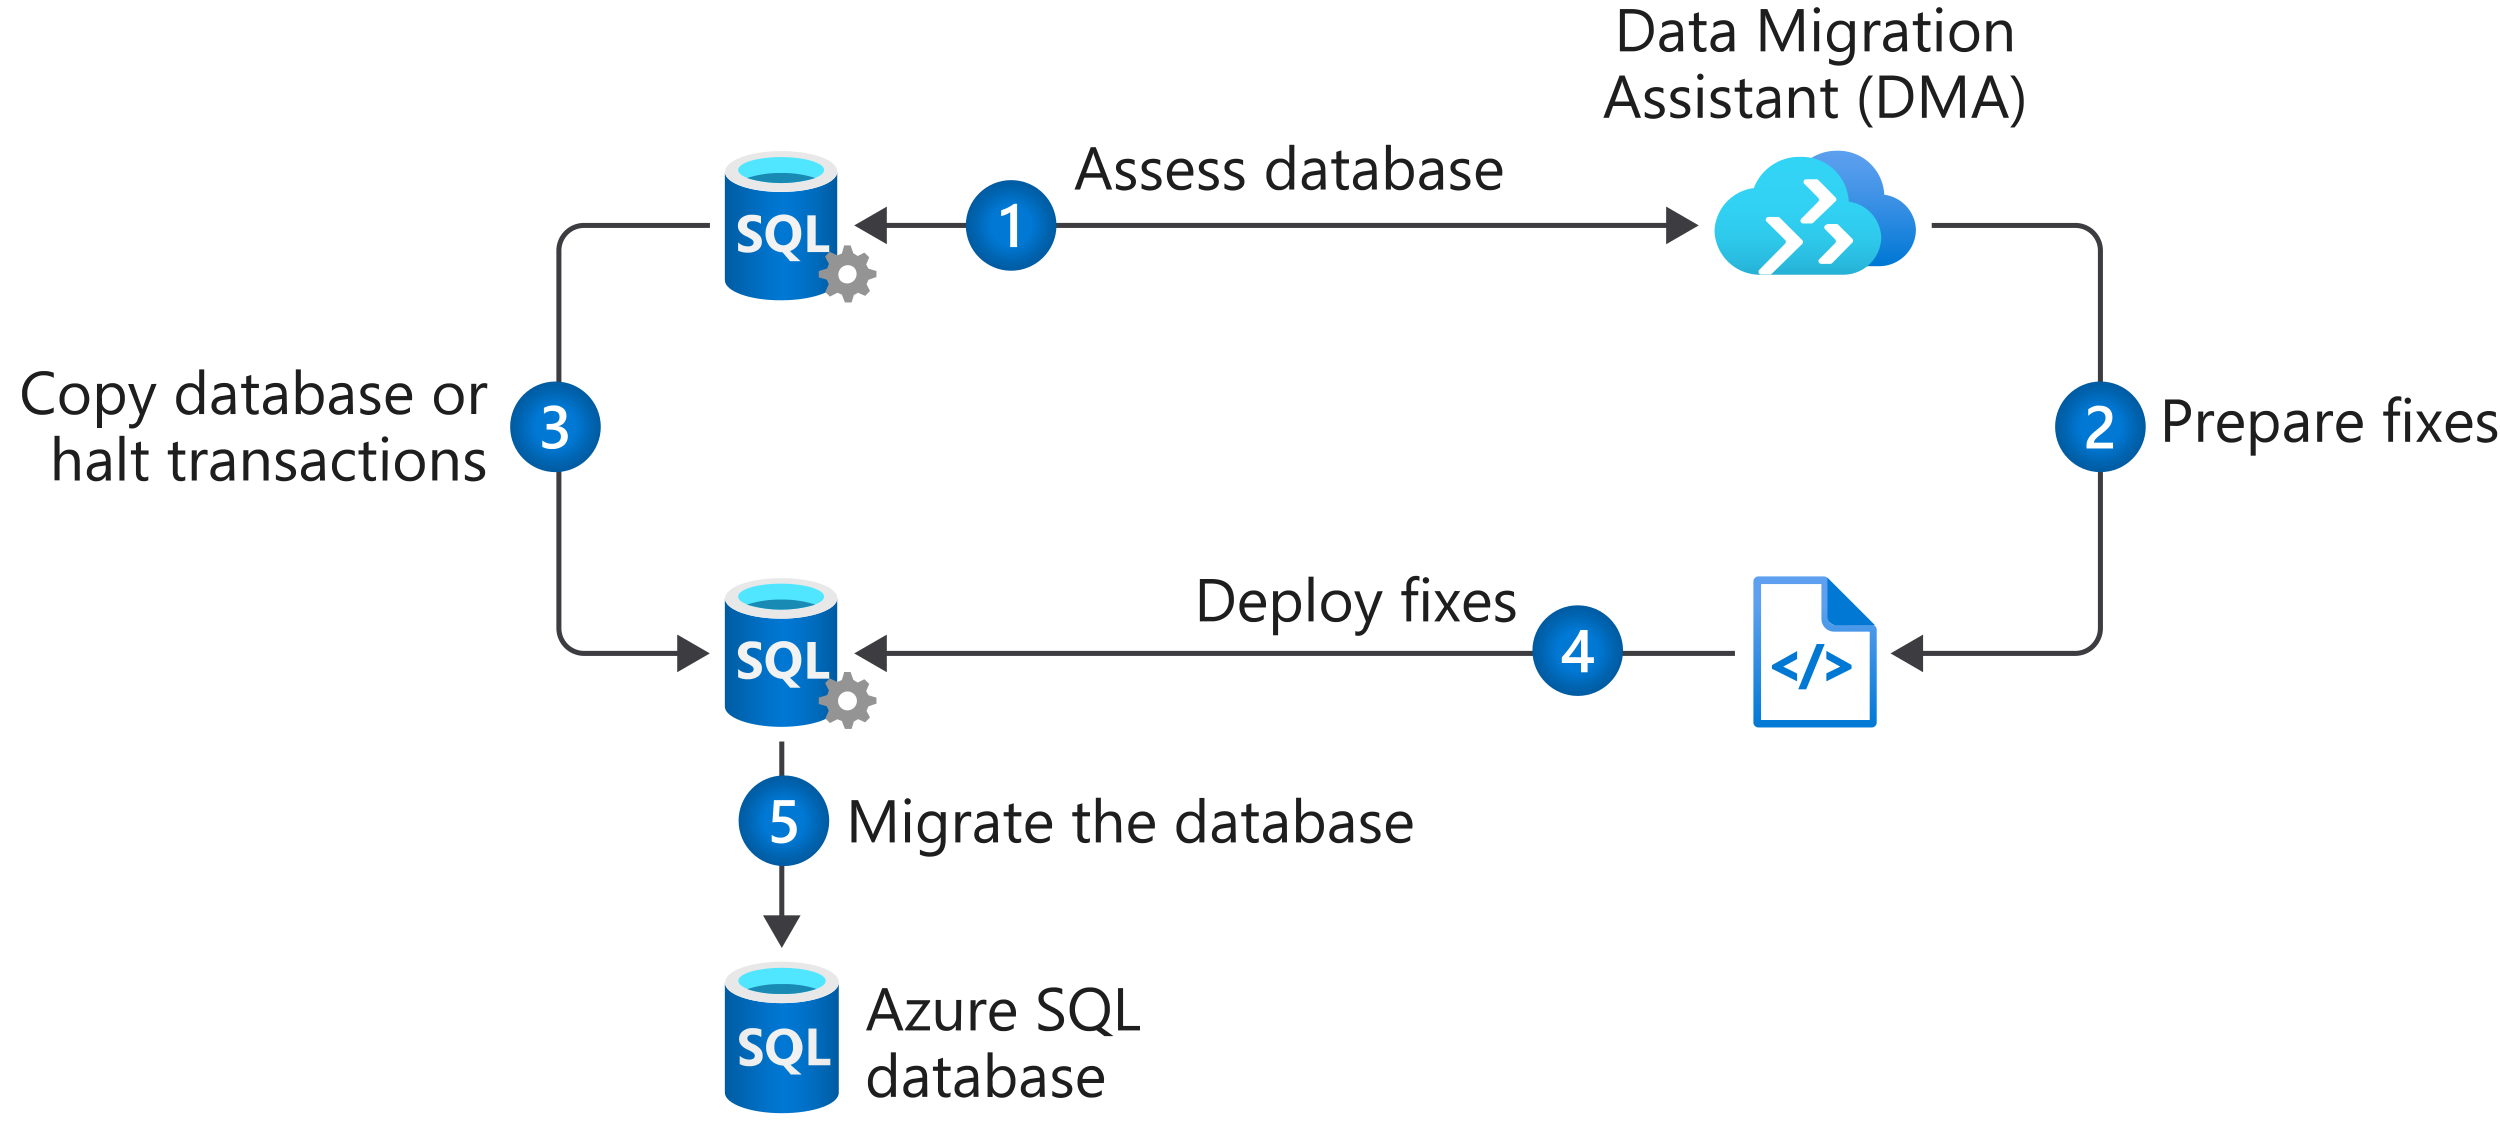 <svg xmlns="http://www.w3.org/2000/svg" xmlns:xlink="http://www.w3.org/1999/xlink" viewBox="0 0 496.52 222.79">
  <defs>
    <linearGradient id="linear-gradient" x1="143.96" y1="339.23" x2="166.59" y2="339.23" gradientTransform="matrix(1, 0, 0, -1, 0, 547.32)" gradientUnits="userSpaceOnUse">
      <stop offset="0" stop-color="#005ba1"/>
      <stop offset="0.07" stop-color="#0060a9"/>
      <stop offset="0.36" stop-color="#0071c8"/>
      <stop offset="0.52" stop-color="#0078d4"/>
      <stop offset="0.64" stop-color="#0074cd"/>
      <stop offset="0.82" stop-color="#006abb"/>
      <stop offset="1" stop-color="#005ba1"/>
    </linearGradient>
    <radialGradient id="radial-gradient" cx="155.91" cy="338.51" r="12.48" gradientTransform="matrix(1, 0, 0, -1, 0, 547.32)" gradientUnits="userSpaceOnUse">
      <stop offset="0" stop-color="#f2f2f2"/>
      <stop offset="0.58" stop-color="#eee"/>
      <stop offset="1" stop-color="#e6e6e6"/>
    </radialGradient>
    <linearGradient id="linear-gradient-2" x1="360.52" y1="402.83" x2="360.52" y2="432.83" gradientTransform="matrix(1, 0, 0, -1, 0, 547.32)" gradientUnits="userSpaceOnUse">
      <stop offset="0" stop-color="#0078d4"/>
      <stop offset="0.82" stop-color="#5ea0ef"/>
    </linearGradient>
    <radialGradient id="radial-gradient-2" cx="417.16" cy="84.77" r="9" gradientUnits="userSpaceOnUse">
      <stop offset="0.45" stop-color="#0078d4"/>
      <stop offset="0.81" stop-color="#0063af"/>
      <stop offset="1" stop-color="#005ba1"/>
    </radialGradient>
    <radialGradient id="radial-gradient-3" cx="110.32" cy="84.77" xlink:href="#radial-gradient-2"/>
    <radialGradient id="radial-gradient-4" cx="200.82" cy="44.77" xlink:href="#radial-gradient-2"/>
    <radialGradient id="radial-gradient-5" cx="313.35" cy="129.22" xlink:href="#radial-gradient-2"/>
    <radialGradient id="radial-gradient-6" cx="155.69" cy="163.01" xlink:href="#radial-gradient-2"/>
    <linearGradient id="linear-gradient-3" x1="364.41" y1="494.96" x2="364.41" y2="518.56" gradientTransform="matrix(1, 0, 0, -1, 0, 547.32)" gradientUnits="userSpaceOnUse">
      <stop offset="0" stop-color="#0078d4"/>
      <stop offset="0.16" stop-color="#1380da"/>
      <stop offset="0.53" stop-color="#3c91e5"/>
      <stop offset="0.82" stop-color="#559cec"/>
      <stop offset="1" stop-color="#5ea0ef"/>
    </linearGradient>
    <linearGradient id="linear-gradient-4" x1="357.07" y1="486.74" x2="357.07" y2="522.41" gradientTransform="matrix(1, 0, 0, -1, 0, 547.32)" gradientUnits="userSpaceOnUse">
      <stop offset="0" stop-color="#198ab3"/>
      <stop offset="0.11" stop-color="#22a5cb"/>
      <stop offset="0.23" stop-color="#29bade"/>
      <stop offset="0.37" stop-color="#2ec9eb"/>
      <stop offset="0.53" stop-color="#31d1f3"/>
      <stop offset="0.78" stop-color="#32d4f5"/>
    </linearGradient>
    <linearGradient id="linear-gradient-5" x1="143.96" y1="500.45" x2="166.29" y2="500.45" xlink:href="#linear-gradient"/>
    <linearGradient id="linear-gradient-6" x1="143.96" y1="415.73" x2="166.29" y2="415.73" xlink:href="#linear-gradient"/>
  </defs>
  <title>3-01-azure-sql-migration-sql-db</title>
  <g id="Shapes">
    <rect width="496.52" height="222.79" fill="#fff"/>
    <g>
      <path d="M155.27,199.23c-6.24,0-11.31-1.76-11.31-4.09V217c0,2.24,5,4.06,11.15,4.09h.16c6.25,0,11.32-1.76,11.32-4.09V195.14C166.59,197.41,161.52,199.23,155.27,199.23Z" fill="url(#linear-gradient)"/>
      <path d="M166.59,195.14c0,2.27-5.07,4.09-11.32,4.09S144,197.47,144,195.14,149,191,155.27,191s11.32,1.77,11.32,4.1" fill="#e8e8e8"/>
      <path d="M164,194.8c0,1.45-3.9,2.61-8.69,2.61s-8.68-1.16-8.68-2.61,3.9-2.59,8.68-2.59,8.69,1.16,8.69,2.59" fill="#50e6ff"/>
      <path d="M155.27,195.45a20.71,20.71,0,0,0-6.86,1,20.19,20.19,0,0,0,6.86.95,19.56,19.56,0,0,0,6.87-1A21,21,0,0,0,155.27,195.45Z" fill="#198ab3"/>
      <path d="M162.16,210.28v-6h-1.59v7.29h4.34v-1.29Zm-12.6-2.95a3.07,3.07,0,0,1-.9-.55.78.78,0,0,1-.22-.56.6.6,0,0,1,.27-.53,1.23,1.23,0,0,1,.74-.21,2.82,2.82,0,0,1,1.76.51v-1.52a4.58,4.58,0,0,0-1.76-.28,2.9,2.9,0,0,0-1.92.6,1.89,1.89,0,0,0-.74,1.57c0,.9.56,1.61,1.76,2.14a4.55,4.55,0,0,1,1.09.63.74.74,0,0,1,.27.57.68.68,0,0,1-.28.54,1.49,1.49,0,0,1-.8.2,3,3,0,0,1-1.92-.74v1.64a3.85,3.85,0,0,0,1.89.42,3.34,3.34,0,0,0,2.08-.58,1.91,1.91,0,0,0,.58-1.61,1.84,1.84,0,0,0-.44-1.23A4.21,4.21,0,0,0,149.56,207.33Zm9.24,2.81a4.17,4.17,0,0,0,.59-2.23,4,4,0,0,0-.59-1.87,3.13,3.13,0,0,0-1.23-1.32,3.54,3.54,0,0,0-1.77-.46,3.73,3.73,0,0,0-1.9.48,3.23,3.23,0,0,0-1.29,1.3,4.42,4.42,0,0,0-.46,2,4,4,0,0,0,.42,1.77,3.21,3.21,0,0,0,1.22,1.31,3.65,3.65,0,0,0,1.77.52l1.51,1.77h2.14L157,211.48A3.15,3.15,0,0,0,158.8,210.14ZM157,209.7a1.65,1.65,0,0,1-1.34.61,1.6,1.6,0,0,1-1.34-.63,2.68,2.68,0,0,1-.52-1.77,2.65,2.65,0,0,1,.52-1.76,1.71,1.71,0,0,1,1.37-.65,1.52,1.52,0,0,1,1.33.65,2.89,2.89,0,0,1,.47,1.76A2.6,2.6,0,0,1,157,209.7Z" fill="url(#radial-gradient)"/>
    </g>
    <g>
      <line x1="175.03" y1="44.77" x2="332" y2="44.77" fill="none" stroke="#3c3c41" stroke-miterlimit="10"/>
      <polygon points="176.13 48.51 169.65 44.77 176.13 41.03 176.13 48.51" fill="#3c3c41"/>
      <polygon points="330.91 48.51 337.38 44.77 330.91 41.03 330.91 48.51" fill="#3c3c41"/>
    </g>
    <g>
      <line x1="175.03" y1="129.77" x2="344.57" y2="129.77" fill="none" stroke="#3c3c41" stroke-miterlimit="10"/>
      <polygon points="176.13 133.51 169.65 129.77 176.13 126.03 176.13 133.51" fill="#3c3c41"/>
    </g>
    <g>
      <path d="M135.6,129.77H116a5,5,0,0,1-5-5v-75a5,5,0,0,1,5-5h25" fill="none" stroke="#3c3c41" stroke-miterlimit="10"/>
      <polygon points="134.5 126.03 140.98 129.77 134.5 133.51 134.5 126.03" fill="#3c3c41"/>
    </g>
    <g>
      <path d="M380.85,129.77h31.31a5,5,0,0,0,5-5v-75a5,5,0,0,0-5-5h-28.5" fill="none" stroke="#3c3c41" stroke-miterlimit="10"/>
      <polygon points="381.94 133.51 375.47 129.77 381.94 126.03 381.94 133.51" fill="#3c3c41"/>
    </g>
    <g>
      <g>
        <path d="M362.21,114.72H349.45a1,1,0,0,0-1,1v27.59a1,1,0,0,0,1,1h22.16a1,1,0,0,0,1-1h0V125a1,1,0,0,0-1-1h-7.35a1,1,0,0,1-1-1v-7.31a1,1,0,0,0-1-1Z" fill="#fff"/>
        <path d="M361.75,116v6.92a2.53,2.53,0,0,0,2.53,2.53h7.06V143H349.76V116h12m.48-1.52h-13a1,1,0,0,0-1,1v28a1,1,0,0,0,1,1h22.49a1,1,0,0,0,1-1V125a1,1,0,0,0-1-.93h-7.48a1,1,0,0,1-1-1v-7.5A1,1,0,0,0,362.23,114.49Z" fill="url(#linear-gradient-2)"/>
        <path d="M372.38,124.15l-9.44-9.43v7.68a1.76,1.76,0,0,0,1.76,1.77Z" fill="#0078d4"/>
      </g>
      <g>
        <path d="M354.16,132.4l2.76-1.51V129.3l-5,2.8v.72l5,2.5v-1.55Z" fill="#0078d4"/>
        <path d="M357.14,136.91h1.59l3.67-9h-1.59Z" fill="#0078d4"/>
        <path d="M367.73,132.06l-5-2.79v1.62l2.76,1.51-2.76,1.33v1.59l5-2.5Z" fill="#0078d4"/>
      </g>
    </g>
    <g>
      <line x1="155.27" y1="147.27" x2="155.27" y2="182.89" fill="none" stroke="#3c3c41" stroke-miterlimit="10"/>
      <polygon points="151.53 181.79 155.27 188.27 159.01 181.79 151.53 181.79" fill="#3c3c41"/>
    </g>
    <g>
      <circle cx="417.16" cy="84.77" r="9" fill="url(#radial-gradient-2)"/>
      <path d="M419.67,89.07H414.4v-.65a2.61,2.61,0,0,1,.11-.75,3.5,3.5,0,0,1,.3-.65,3.54,3.54,0,0,1,.44-.58,6.75,6.75,0,0,1,.54-.53c.19-.17.39-.33.59-.49l.58-.48c.18-.15.34-.3.49-.45a3,3,0,0,0,.38-.45,2,2,0,0,0,.25-.5,1.69,1.69,0,0,0,.09-.56,1.73,1.73,0,0,0-.1-.59,1.22,1.22,0,0,0-.29-.41,1.12,1.12,0,0,0-.44-.25,1.63,1.63,0,0,0-.55-.09,2.58,2.58,0,0,0-1.05.24,3.67,3.67,0,0,0-1,.72V81.29a4.13,4.13,0,0,1,.52-.33,2.87,2.87,0,0,1,.54-.24,3.76,3.76,0,0,1,.6-.15,4.5,4.5,0,0,1,.66,0,3.33,3.33,0,0,1,1,.15,2.1,2.1,0,0,1,.79.44,1.89,1.89,0,0,1,.51.72,2.59,2.59,0,0,1,.18,1,3.17,3.17,0,0,1-.13.91,2.65,2.65,0,0,1-.36.76,3.5,3.5,0,0,1-.56.67c-.22.21-.46.43-.73.65l-.68.54q-.33.25-.6.51a2.78,2.78,0,0,0-.44.49.94.94,0,0,0-.17.51v0h3.79Z" fill="#fff"/>
    </g>
    <g>
      <circle cx="110.32" cy="84.77" r="9" fill="url(#radial-gradient-3)"/>
      <path d="M107.71,88.76V87.48a2.86,2.86,0,0,0,1.85.65,2.11,2.11,0,0,0,1.34-.38,1.23,1.23,0,0,0,.5-1c0-1-.73-1.43-2.19-1.43h-.65V84.2h.63c1.29,0,1.93-.45,1.93-1.35s-.5-1.24-1.51-1.24a2.46,2.46,0,0,0-1.58.6V81a4.05,4.05,0,0,1,2-.48,2.68,2.68,0,0,1,1.79.56,1.77,1.77,0,0,1,.67,1.44,2,2,0,0,1-1.68,2.13v0a2.23,2.23,0,0,1,1.43.63,1.91,1.91,0,0,1,.53,1.37,2.26,2.26,0,0,1-.85,1.83,3.44,3.44,0,0,1-2.24.69A3.81,3.81,0,0,1,107.71,88.76Z" fill="#fff"/>
    </g>
    <g>
      <circle cx="200.82" cy="44.77" r="9" fill="url(#radial-gradient-4)"/>
      <path d="M202,40.48v8.59h-1.36V42.15a4.42,4.42,0,0,1-.8.44,5.23,5.23,0,0,1-1,.33V41.76a6.42,6.42,0,0,0,.66-.24q.32-.12.63-.27l.62-.34c.21-.13.42-.27.64-.43Z" fill="#fff"/>
    </g>
    <g>
      <circle cx="313.35" cy="129.22" r="9" fill="url(#radial-gradient-5)"/>
      <path d="M315.31,125.12v5.42h1.25v1.14h-1.25v1.84H314v-1.84h-3.81v-1.15c.35-.38.7-.8,1.06-1.25s.71-.92,1-1.39.65-.94.93-1.41a11.33,11.33,0,0,0,.72-1.36ZM314,130.54V127a20,20,0,0,1-1.27,2c-.41.57-.8,1.08-1.17,1.52Z" fill="#fff"/>
    </g>
    <g>
      <circle cx="155.69" cy="163.01" r="9" fill="url(#radial-gradient-6)"/>
      <path d="M153.27,167.12v-1.31a2.91,2.91,0,0,0,1.67.56,2,2,0,0,0,1.38-.44,1.42,1.42,0,0,0,.52-1.16,1.28,1.28,0,0,0-.53-1.11,2.46,2.46,0,0,0-1.52-.4c-.22,0-.68,0-1.38.07l.3-4.42h4.14v1.16h-3l-.14,2.11.74,0a2.87,2.87,0,0,1,2.06.69,2.42,2.42,0,0,1,.73,1.87,2.58,2.58,0,0,1-.83,2,3.29,3.29,0,0,1-2.3.76A3.77,3.77,0,0,1,153.27,167.12Z" fill="#fff"/>
    </g>
    <g>
      <path d="M380.52,45.67a7.25,7.25,0,0,0-6.29-7,9.14,9.14,0,0,0-9.4-8.73,9.37,9.37,0,0,0-8.89,6.11,8.65,8.65,0,0,0-7.65,8.4,8.9,8.9,0,0,0,9.07,8.42h16A7.31,7.31,0,0,0,380.52,45.67Z" fill="url(#linear-gradient-3)"/>
      <path d="M373.63,47.2a7.44,7.44,0,0,0-6.45-7.15,9.34,9.34,0,0,0-9.66-8.89,9.6,9.6,0,0,0-9.2,6.2,8.88,8.88,0,0,0-7.8,8.53,9,9,0,0,0,9.33,8.67h16.31A7.53,7.53,0,0,0,373.63,47.2Z" fill="url(#linear-gradient-4)"/>
      <g id="b1b7ddb8-8ec2-480f-967f-c2bf89d2fe16">
        <path d="M351.23,43.09h1.89a.47.47,0,0,1,.37.16l4.45,4.44a.53.53,0,0,1,0,.75l0,0-6.05,5.93a.52.52,0,0,1-.37.16h-1.8a.55.55,0,0,1-.46-.64.57.57,0,0,1,.15-.3l5.13-5.2a.51.51,0,0,0,0-.72l0,0L350.85,44a.53.53,0,0,1,0-.75A.55.55,0,0,1,351.23,43.09Zm7.62-7.49h1.93a.55.55,0,0,1,.38.18l3.4,3.44a.54.54,0,0,1,0,.76h0l-4.44,4.24a.55.55,0,0,1-.38.16h-1.62a.56.56,0,0,1-.53-.58.51.51,0,0,1,.13-.33l3.4-3.42a.58.58,0,0,0,0-.76l-2.65-2.67a.54.54,0,0,1,.38-1Zm4,8.89h1.89a.57.57,0,0,1,.37.16l2.78,2.77a.56.56,0,0,1,0,.76l-4,4.07a.54.54,0,0,1-.38.15h-1.82a.54.54,0,0,1-.38-.91l3.16-3.2a.56.56,0,0,0,0-.76l-2-2a.53.53,0,0,1,0-.75.49.49,0,0,1,.3-.16Z" fill="#fff"/>
      </g>
    </g>
    <g>
      <path d="M155.12,38.14c-6.16,0-11.16-1.76-11.16-4v21.5c0,2.22,4.91,4,11,4h.15c6.17,0,11.17-1.76,11.17-4V34.09C166.29,36.33,161.29,38.14,155.12,38.14Z" fill="url(#linear-gradient-5)"/>
      <path d="M166.29,34.09c0,2.24-5,4-11.17,4S144,36.33,144,34.09,149,30,155.12,30s11.17,1.76,11.17,4.05" fill="#e8e8e8"/>
      <path d="M163.68,33.76c0,1.42-3.84,2.57-8.56,2.57s-8.52-1.15-8.52-2.57,3.81-2.57,8.52-2.57,8.56,1.16,8.56,2.57" fill="#50e6ff"/>
      <path d="M155.12,34.36a21,21,0,0,0-6.76,1,23.48,23.48,0,0,0,13.56,0A20.89,20.89,0,0,0,155.12,34.36Z" fill="#198ab3"/>
      <path d="M162,48.72V42.77h-1.64v7.29h4.33V48.72ZM149.4,45.78a3.59,3.59,0,0,1-.9-.54.89.89,0,0,1-.14-.57.68.68,0,0,1,.28-.54,1.31,1.31,0,0,1,.74-.2,2.89,2.89,0,0,1,1.76.52V42.93a4.78,4.78,0,0,0-1.76-.28,3.1,3.1,0,0,0-2.11.62,2,2,0,0,0-.72,1.58c0,.9.56,1.6,1.76,2.13a5.47,5.47,0,0,1,1.07.63.73.73,0,0,1,.29.57.66.66,0,0,1-.29.54,1.23,1.23,0,0,1-.79.21,2.8,2.8,0,0,1-2-.79v1.64a4.12,4.12,0,0,0,1.89.4,3.45,3.45,0,0,0,2.07-.56,1.91,1.91,0,0,0,.76-1.62,1.74,1.74,0,0,0-.44-1.23A4.23,4.23,0,0,0,149.4,45.78Zm9.16,2.77a4.28,4.28,0,0,0,.58-2.24,4.21,4.21,0,0,0-.44-1.94,3.33,3.33,0,0,0-1.23-1.32,3.53,3.53,0,0,0-1.77-.45,3.73,3.73,0,0,0-1.91.47,3.31,3.31,0,0,0-1.29,1.36,4.28,4.28,0,0,0-.46,2,4,4,0,0,0,.43,1.85,3.22,3.22,0,0,0,1.19,1.32,3.53,3.53,0,0,0,1.76.51l1.5,1.76H159l-2.11-2A3.24,3.24,0,0,0,158.56,48.55Zm-1.64-.46a1.76,1.76,0,0,1-2.48.21,1,1,0,0,1-.21-.21,3.32,3.32,0,0,1,0-3.52,1.62,1.62,0,0,1,1.38-.65,1.57,1.57,0,0,1,1.32.65,2.89,2.89,0,0,1,.47,1.76,2.55,2.55,0,0,1-.49,1.81Z" fill="#f2f2f2"/>
      <path d="M169.16,60l.42-1.39.83-.47,1.42.63.92-.93V57.7l-.65-1.25.38-.88,1.43-.51h.16V53.78h-.18l-1.41-.43-.45-.81.61-1.44-.93-.9h-.11l-1.25.64-.86-.53-.56-1.57h-1.31v.19l-.42,1.4-.9.38-1.53-.7-.9.93.09.18.67,1.3-.35.9-1.66.51v1.3h.2l1.39.42.39.9L163.91,58l.93.91.16-.09,1.3-.67.9.36.6,1.56h1.29ZM167,55.82a1.88,1.88,0,0,1,2.63-2.68h0A1.88,1.88,0,0,1,167,55.82Z" fill="#949494"/>
    </g>
    <g>
      <path d="M155.12,122.87c-6.16,0-11.16-1.76-11.16-4.05v21.49c0,2.22,4.91,4,11,4.05h.15c6.17,0,11.17-1.76,11.17-4.05V118.82C166.29,121.05,161.29,122.87,155.12,122.87Z" fill="url(#linear-gradient-6)"/>
      <path d="M166.29,118.82c0,2.23-5,4.05-11.17,4.05S144,121.05,144,118.82s5-4,11.16-4,11.17,1.76,11.17,4" fill="#e8e8e8"/>
      <path d="M163.68,118.48c0,1.43-3.84,2.57-8.56,2.57s-8.52-1.14-8.52-2.57,3.81-2.57,8.52-2.57,8.56,1.17,8.56,2.57" fill="#50e6ff"/>
      <path d="M155.12,119.08a21.24,21.24,0,0,0-6.76,1,23.48,23.48,0,0,0,13.56,0A21.16,21.16,0,0,0,155.12,119.08Z" fill="#198ab3"/>
      <path d="M162,133.45V127.5h-1.64v7.29h4.33v-1.34Zm-12.59-2.94a3.62,3.62,0,0,1-.9-.55.84.84,0,0,1-.14-.56.7.7,0,0,1,.28-.55,1.3,1.3,0,0,1,.74-.19,3,3,0,0,1,1.76.51v-1.51a4.79,4.79,0,0,0-1.76-.29,3.1,3.1,0,0,0-2.11.62,2,2,0,0,0-.72,1.59c0,.89.56,1.6,1.76,2.13a4.63,4.63,0,0,1,1.07.63.7.7,0,0,1,.29.56.68.68,0,0,1-.29.55,1.36,1.36,0,0,1-.79.21,2.85,2.85,0,0,1-2-.79v1.63a4,4,0,0,0,1.89.41,3.52,3.52,0,0,0,2.07-.56,1.92,1.92,0,0,0,.76-1.62,1.75,1.75,0,0,0-.44-1.24A4.35,4.35,0,0,0,149.4,130.51Zm9.16,2.76a4.25,4.25,0,0,0,.58-2.23,4.18,4.18,0,0,0-.44-1.94,3.26,3.26,0,0,0-1.23-1.32,3.65,3.65,0,0,0-1.77-.46,3.74,3.74,0,0,0-1.91.48,3.35,3.35,0,0,0-1.29,1.35,4.32,4.32,0,0,0-.46,2,4,4,0,0,0,.43,1.85,3.22,3.22,0,0,0,1.19,1.32,3.63,3.63,0,0,0,1.76.51l1.5,1.76H159l-2.11-2A3.19,3.19,0,0,0,158.56,133.27Zm-1.64-.46a1.76,1.76,0,0,1-2.48.22,1.45,1.45,0,0,1-.21-.22,3.32,3.32,0,0,1,0-3.52,1.64,1.64,0,0,1,1.38-.65,1.6,1.6,0,0,1,1.32.65,2.89,2.89,0,0,1,.47,1.76,2.57,2.57,0,0,1-.49,1.82Z" fill="#f2f2f2"/>
      <path d="M169.16,144.7l.42-1.39.83-.48,1.42.64.92-.94v-.1l-.65-1.25.38-.88,1.43-.51h.16V138.5h-.18l-1.41-.42-.45-.81.61-1.44-.93-.9h-.11l-1.25.63-.86-.53-.56-1.56h-1.31v.19l-.42,1.39-.9.39-1.53-.71-.9.94.09.17.67,1.31-.35.89-1.66.51v1.31h.2l1.39.42.39.9-.69,1.51.93.92.16-.09,1.3-.67.9.35.6,1.57h1.29ZM167,140.54a1.87,1.87,0,1,1,2.63-2.67h0a1.87,1.87,0,1,1-2.63,2.67Z" fill="#949494"/>
    </g>
  </g>
  <g id="Text">
    <g>
      <path d="M10.66,81.89a4.92,4.92,0,0,1-2.32.49,3.77,3.77,0,0,1-2.87-1.15,4.26,4.26,0,0,1-1.08-3A4.45,4.45,0,0,1,5.6,74.94,4.12,4.12,0,0,1,8.68,73.7a4.92,4.92,0,0,1,2,.34v1a4,4,0,0,0-2-.5,3.07,3.07,0,0,0-2.35,1,3.66,3.66,0,0,0-.9,2.59,3.44,3.44,0,0,0,.84,2.44,2.86,2.86,0,0,0,2.21.91,4.1,4.1,0,0,0,2.19-.56Z" fill="#1e1e1e"/>
      <path d="M14.75,82.38a2.76,2.76,0,0,1-2.12-.84,3.12,3.12,0,0,1-.8-2.23A3.23,3.23,0,0,1,12.66,77a3,3,0,0,1,2.23-.85,2.68,2.68,0,0,1,2.09.82,3.76,3.76,0,0,1-.05,4.6A2.88,2.88,0,0,1,14.75,82.38Zm.07-5.47a1.84,1.84,0,0,0-1.47.63,2.63,2.63,0,0,0-.53,1.73A2.49,2.49,0,0,0,13.36,81a1.85,1.85,0,0,0,1.46.61,1.75,1.75,0,0,0,1.43-.6,3.23,3.23,0,0,0,0-3.45A1.73,1.73,0,0,0,14.82,76.91Z" fill="#1e1e1e"/>
      <path d="M20.26,81.37h0V85h-1V76.24h1v1.05h0a2.27,2.27,0,0,1,2.07-1.19,2.21,2.21,0,0,1,1.81.8,3.31,3.31,0,0,1,.65,2.16,3.69,3.69,0,0,1-.73,2.41,2.43,2.43,0,0,1-2,.91A2,2,0,0,1,20.26,81.37Zm0-2.42v.84a1.73,1.73,0,0,0,.49,1.26,1.71,1.71,0,0,0,2.59-.15,3,3,0,0,0,.5-1.85,2.39,2.39,0,0,0-.47-1.57,1.51,1.51,0,0,0-1.25-.57,1.7,1.7,0,0,0-1.35.58A2.15,2.15,0,0,0,20.23,79Z" fill="#1e1e1e"/>
      <path d="M31.1,76.24l-2.76,7q-.73,1.86-2.07,1.86a2.28,2.28,0,0,1-.63-.07v-.86a1.8,1.8,0,0,0,.57.1,1.18,1.18,0,0,0,1.09-.87l.48-1.13-2.34-6H26.5l1.63,4.62s.06.21.12.45h0c0-.09.06-.24.12-.44l1.71-4.63Z" fill="#1e1e1e"/>
      <path d="M40.54,82.24h-1v-1h0a2.42,2.42,0,0,1-3.87.35A3.28,3.28,0,0,1,35,79.38,3.62,3.62,0,0,1,35.76,77a2.5,2.5,0,0,1,2-.89,1.93,1.93,0,0,1,1.8,1h0V73.36h1Zm-1-2.71v-.89a1.73,1.73,0,0,0-.48-1.23,1.6,1.6,0,0,0-1.22-.5,1.66,1.66,0,0,0-1.38.64,2.79,2.79,0,0,0-.5,1.78A2.56,2.56,0,0,0,36.48,81a1.57,1.57,0,0,0,1.3.6,1.63,1.63,0,0,0,1.3-.58A2.17,2.17,0,0,0,39.58,79.53Z" fill="#1e1e1e"/>
      <path d="M46.78,82.24h-1V81.3h0A2,2,0,0,1,44,82.38a2,2,0,0,1-1.4-.48A1.61,1.61,0,0,1,42,80.65c0-1.13.66-1.78,2-2l1.8-.25q0-1.53-1.23-1.53a2.91,2.91,0,0,0-2,.74v-1a3.76,3.76,0,0,1,2-.56c1.41,0,2.11.74,2.11,2.24Zm-1-3-1.45.2a2.54,2.54,0,0,0-1,.33,1,1,0,0,0-.34.84.9.9,0,0,0,.31.72,1.19,1.19,0,0,0,.83.28,1.57,1.57,0,0,0,1.19-.5,1.79,1.79,0,0,0,.46-1.27Z" fill="#1e1e1e"/>
      <path d="M51.38,82.18a1.82,1.82,0,0,1-.9.19c-1,0-1.58-.59-1.58-1.76V77.06h-1v-.82h1V74.77l1-.31v1.78h1.52v.82H49.86v3.38a1.37,1.37,0,0,0,.21.86.83.83,0,0,0,.68.26,1.05,1.05,0,0,0,.63-.2Z" fill="#1e1e1e"/>
      <path d="M57,82.24H56V81.3h0a2,2,0,0,1-1.85,1.08,2,2,0,0,1-1.4-.48,1.61,1.61,0,0,1-.51-1.25c0-1.13.66-1.78,2-2l1.8-.25q0-1.53-1.23-1.53a2.91,2.91,0,0,0-2,.74v-1a3.76,3.76,0,0,1,2-.56c1.41,0,2.11.74,2.11,2.24Zm-1-3-1.44.2a2.53,2.53,0,0,0-1,.33,1,1,0,0,0-.34.84.9.9,0,0,0,.31.72,1.2,1.2,0,0,0,.84.28,1.56,1.56,0,0,0,1.18-.5A1.79,1.79,0,0,0,56,79.8Z" fill="#1e1e1e"/>
      <path d="M59.75,81.37h0v.87h-1V73.36h1v3.93h0a2.27,2.27,0,0,1,2.07-1.19,2.21,2.21,0,0,1,1.81.8,3.31,3.31,0,0,1,.65,2.16,3.69,3.69,0,0,1-.73,2.41,2.42,2.42,0,0,1-2,.91A2,2,0,0,1,59.75,81.37Zm0-2.42v.84a1.77,1.77,0,0,0,.48,1.26,1.72,1.72,0,0,0,2.59-.15,3,3,0,0,0,.5-1.85,2.39,2.39,0,0,0-.46-1.57,1.54,1.54,0,0,0-1.26-.57,1.68,1.68,0,0,0-1.34.58A2.15,2.15,0,0,0,59.73,79Z" fill="#1e1e1e"/>
      <path d="M70.11,82.24h-1V81.3h0a2,2,0,0,1-1.85,1.08,2,2,0,0,1-1.4-.48,1.61,1.61,0,0,1-.51-1.25c0-1.13.66-1.78,2-2l1.8-.25q0-1.53-1.23-1.53a2.91,2.91,0,0,0-2,.74v-1a3.76,3.76,0,0,1,2-.56c1.41,0,2.11.74,2.11,2.24Zm-1-3-1.44.2a2.53,2.53,0,0,0-1,.33,1,1,0,0,0-.34.84.9.9,0,0,0,.31.72,1.2,1.2,0,0,0,.84.28,1.56,1.56,0,0,0,1.18-.5,1.79,1.79,0,0,0,.46-1.27Z" fill="#1e1e1e"/>
      <path d="M71.56,82V81a2.84,2.84,0,0,0,1.73.58c.84,0,1.27-.28,1.27-.84a.76.76,0,0,0-.11-.41,1.07,1.07,0,0,0-.3-.3,2.44,2.44,0,0,0-.43-.23l-.54-.21c-.26-.11-.49-.21-.7-.32a2.47,2.47,0,0,1-.5-.36,1.35,1.35,0,0,1-.3-.46,1.66,1.66,0,0,1-.11-.61,1.39,1.39,0,0,1,.2-.74,1.78,1.78,0,0,1,.51-.55,2.26,2.26,0,0,1,.74-.33,3.56,3.56,0,0,1,2.24.16v1a2.68,2.68,0,0,0-1.52-.43,1.75,1.75,0,0,0-.48.06,1.33,1.33,0,0,0-.38.17.88.88,0,0,0-.24.27.77.77,0,0,0-.08.34.87.87,0,0,0,.08.39.83.83,0,0,0,.25.28,1.68,1.68,0,0,0,.4.23l.53.21c.27.11.51.21.72.32a2.42,2.42,0,0,1,.54.36,1.41,1.41,0,0,1,.34.47,1.46,1.46,0,0,1,.12.62,1.51,1.51,0,0,1-.2.78,1.58,1.58,0,0,1-.52.54,2.26,2.26,0,0,1-.76.32,3.68,3.68,0,0,1-.89.11A3.39,3.39,0,0,1,71.56,82Z" fill="#1e1e1e"/>
      <path d="M81.84,79.48H77.6A2.3,2.3,0,0,0,78.14,81a1.88,1.88,0,0,0,1.42.54,2.89,2.89,0,0,0,1.86-.67v.91a3.47,3.47,0,0,1-2.09.57,2.53,2.53,0,0,1-2-.82,3.35,3.35,0,0,1-.72-2.3A3.28,3.28,0,0,1,77.4,77a2.54,2.54,0,0,1,2-.88,2.24,2.24,0,0,1,1.82.76A3.18,3.18,0,0,1,81.84,79Zm-1-.82a1.9,1.9,0,0,0-.4-1.29,1.36,1.36,0,0,0-1.1-.46,1.56,1.56,0,0,0-1.15.48,2.25,2.25,0,0,0-.59,1.27Z" fill="#1e1e1e"/>
      <path d="M89.09,82.38A2.79,2.79,0,0,1,87,81.54a3.12,3.12,0,0,1-.79-2.23A3.19,3.19,0,0,1,87,77a3,3,0,0,1,2.23-.85,2.68,2.68,0,0,1,2.09.82,3.32,3.32,0,0,1,.76,2.3,3.25,3.25,0,0,1-.82,2.3A2.85,2.85,0,0,1,89.09,82.38Zm.07-5.47a1.84,1.84,0,0,0-1.47.63,2.58,2.58,0,0,0-.54,1.73A2.49,2.49,0,0,0,87.7,81a1.85,1.85,0,0,0,1.46.61,1.75,1.75,0,0,0,1.43-.6,3.23,3.23,0,0,0,0-3.45A1.73,1.73,0,0,0,89.16,76.91Z" fill="#1e1e1e"/>
      <path d="M96.74,77.21A1.18,1.18,0,0,0,96,77a1.23,1.23,0,0,0-1,.58,2.7,2.7,0,0,0-.41,1.58v3.06h-1v-6h1v1.24h0a2.07,2.07,0,0,1,.63-1,1.43,1.43,0,0,1,1-.36,1.41,1.41,0,0,1,.57.09Z" fill="#1e1e1e"/>
      <path d="M15.84,95.44h-1V92c0-1.25-.46-1.87-1.39-1.87a1.51,1.51,0,0,0-1.18.54A2,2,0,0,0,11.83,92v3.4h-1V86.56h1v3.88h0a2.18,2.18,0,0,1,2-1.14c1.35,0,2,.81,2,2.44Z" fill="#1e1e1e"/>
      <path d="M22,95.44H21V94.5h0a2,2,0,0,1-1.85,1.08,1.93,1.93,0,0,1-1.4-.48,1.61,1.61,0,0,1-.51-1.25c0-1.13.66-1.78,2-2l1.8-.25c0-1-.41-1.53-1.24-1.53a2.9,2.9,0,0,0-1.95.74v-1a3.76,3.76,0,0,1,2-.56c1.41,0,2.11.74,2.11,2.24Zm-1-3-1.45.2a2.65,2.65,0,0,0-1,.33,1,1,0,0,0-.34.84.9.9,0,0,0,.32.72,1.19,1.19,0,0,0,.83.28,1.55,1.55,0,0,0,1.18-.5A1.8,1.8,0,0,0,21,93Z" fill="#1e1e1e"/>
      <path d="M24.72,95.44h-1V86.56h1Z" fill="#1e1e1e"/>
      <path d="M29.45,95.38a1.82,1.82,0,0,1-.9.19C27.5,95.57,27,95,27,93.81V90.26H26v-.82h1V88l1-.31v1.78h1.51v.82H27.94v3.38a1.45,1.45,0,0,0,.2.86.84.84,0,0,0,.68.26,1,1,0,0,0,.63-.2Z" fill="#1e1e1e"/>
      <path d="M36.8,95.38a1.76,1.76,0,0,1-.89.19c-1,0-1.58-.59-1.58-1.76V90.26h-1v-.82h1V88l1-.31v1.78H36.8v.82H35.29v3.38a1.37,1.37,0,0,0,.21.86.81.81,0,0,0,.68.26,1,1,0,0,0,.62-.2Z" fill="#1e1e1e"/>
      <path d="M41.22,90.41a1.18,1.18,0,0,0-.73-.19,1.23,1.23,0,0,0-1,.58,2.72,2.72,0,0,0-.41,1.58v3.06h-1v-6h1v1.24h0a2.07,2.07,0,0,1,.63-1,1.4,1.4,0,0,1,.94-.36,1.5,1.5,0,0,1,.58.09Z" fill="#1e1e1e"/>
      <path d="M46.55,95.44h-1V94.5h0a2,2,0,0,1-1.85,1.08,2,2,0,0,1-1.4-.48,1.61,1.61,0,0,1-.51-1.25c0-1.13.66-1.78,2-2l1.8-.25q0-1.53-1.23-1.53a2.91,2.91,0,0,0-2,.74v-1a3.76,3.76,0,0,1,2-.56c1.41,0,2.11.74,2.11,2.24Zm-1-3-1.44.2a2.53,2.53,0,0,0-1,.33,1,1,0,0,0-.34.84.9.9,0,0,0,.31.72,1.2,1.2,0,0,0,.84.28,1.56,1.56,0,0,0,1.18-.5A1.79,1.79,0,0,0,45.59,93Z" fill="#1e1e1e"/>
      <path d="M53.34,95.44h-1V92c0-1.28-.46-1.91-1.39-1.91a1.5,1.5,0,0,0-1.19.54A2,2,0,0,0,49.33,92v3.42h-1v-6h1v1h0a2.16,2.16,0,0,1,2-1.14,1.83,1.83,0,0,1,1.5.63,2.84,2.84,0,0,1,.52,1.84Z" fill="#1e1e1e"/>
      <path d="M54.79,95.22v-1a2.84,2.84,0,0,0,1.73.58c.84,0,1.27-.28,1.27-.84a.76.76,0,0,0-.11-.41,1.07,1.07,0,0,0-.3-.3A2.44,2.44,0,0,0,57,93l-.53-.21a6.76,6.76,0,0,1-.7-.32,2.29,2.29,0,0,1-.51-.36,1.35,1.35,0,0,1-.3-.46A1.66,1.66,0,0,1,54.8,91a1.39,1.39,0,0,1,.2-.74,1.78,1.78,0,0,1,.51-.55,2.26,2.26,0,0,1,.74-.33,3.41,3.41,0,0,1,.85-.11,3.46,3.46,0,0,1,1.4.27v1A2.74,2.74,0,0,0,57,90.11a1.75,1.75,0,0,0-.48.06,1.33,1.33,0,0,0-.38.17.88.88,0,0,0-.24.27.77.77,0,0,0-.08.34.87.87,0,0,0,.08.39.83.83,0,0,0,.25.28,1.68,1.68,0,0,0,.4.23l.53.21c.27.11.51.21.72.32a2.42,2.42,0,0,1,.54.36,1.41,1.41,0,0,1,.34.47,1.46,1.46,0,0,1,.12.62,1.42,1.42,0,0,1-.2.78,1.58,1.58,0,0,1-.52.54,2.26,2.26,0,0,1-.76.32,3.68,3.68,0,0,1-.89.11A3.41,3.41,0,0,1,54.79,95.22Z" fill="#1e1e1e"/>
      <path d="M64.54,95.44h-1V94.5h0a2,2,0,0,1-1.85,1.08,2,2,0,0,1-1.4-.48,1.61,1.61,0,0,1-.51-1.25c0-1.13.66-1.78,2-2l1.8-.25c0-1-.41-1.53-1.24-1.53a2.9,2.9,0,0,0-2,.74v-1a3.76,3.76,0,0,1,2-.56c1.41,0,2.11.74,2.11,2.24Zm-1-3-1.45.2a2.54,2.54,0,0,0-1,.33,1,1,0,0,0-.34.84.9.9,0,0,0,.31.72,1.19,1.19,0,0,0,.83.28,1.58,1.58,0,0,0,1.19-.5A1.79,1.79,0,0,0,63.58,93Z" fill="#1e1e1e"/>
      <path d="M70.44,95.16a3.1,3.1,0,0,1-1.64.42,2.72,2.72,0,0,1-2.07-.84,3,3,0,0,1-.79-2.16,3.35,3.35,0,0,1,.85-2.38,3,3,0,0,1,2.27-.9,3.2,3.2,0,0,1,1.39.29v1A2.38,2.38,0,0,0,69,90.11a1.91,1.91,0,0,0-1.5.66,2.46,2.46,0,0,0-.59,1.73,2.36,2.36,0,0,0,.55,1.66,1.89,1.89,0,0,0,1.49.61,2.38,2.38,0,0,0,1.47-.52Z" fill="#1e1e1e"/>
      <path d="M74.68,95.38a1.82,1.82,0,0,1-.9.19c-1,0-1.57-.59-1.57-1.76V90.26h-1v-.82h1V88l1-.31v1.78h1.51v.82H73.17v3.38a1.45,1.45,0,0,0,.2.86.84.84,0,0,0,.68.26,1.05,1.05,0,0,0,.63-.2Z" fill="#1e1e1e"/>
      <path d="M76.45,87.92a.62.62,0,0,1-.44-.18.61.61,0,0,1-.18-.45.59.59,0,0,1,.18-.44.62.62,0,0,1,.44-.18.61.61,0,0,1,.45.18.6.6,0,0,1,0,.88A.62.62,0,0,1,76.45,87.92Zm.47,7.52H76v-6h1Z" fill="#1e1e1e"/>
      <path d="M81.38,95.58a2.79,2.79,0,0,1-2.13-.84,3.1,3.1,0,0,1-.79-2.23,3.23,3.23,0,0,1,.82-2.36,3,3,0,0,1,2.24-.85,2.68,2.68,0,0,1,2.09.82,3.32,3.32,0,0,1,.75,2.3,3.25,3.25,0,0,1-.81,2.3A2.85,2.85,0,0,1,81.38,95.58Zm.07-5.47a1.84,1.84,0,0,0-1.47.63,2.58,2.58,0,0,0-.54,1.73A2.42,2.42,0,0,0,80,94.16a1.85,1.85,0,0,0,1.46.61,1.75,1.75,0,0,0,1.43-.6,3.23,3.23,0,0,0,0-3.45A1.73,1.73,0,0,0,81.45,90.11Z" fill="#1e1e1e"/>
      <path d="M90.88,95.44h-1V92c0-1.28-.47-1.91-1.4-1.91a1.52,1.52,0,0,0-1.19.54A2,2,0,0,0,86.86,92v3.42h-1v-6h1v1h0a2.17,2.17,0,0,1,2-1.14,1.85,1.85,0,0,1,1.51.63,2.84,2.84,0,0,1,.52,1.84Z" fill="#1e1e1e"/>
      <path d="M92.33,95.22v-1a2.82,2.82,0,0,0,1.73.58q1.26,0,1.26-.84a.68.68,0,0,0-.11-.41,1.17,1.17,0,0,0-.29-.3,2.86,2.86,0,0,0-.43-.23L94,92.78a6.76,6.76,0,0,1-.7-.32,2.22,2.22,0,0,1-.5-.36,1.38,1.38,0,0,1-.31-.46,1.66,1.66,0,0,1-.1-.61,1.38,1.38,0,0,1,.19-.74,1.7,1.7,0,0,1,.52-.55,2.21,2.21,0,0,1,.73-.33,3.49,3.49,0,0,1,.86-.11,3.41,3.41,0,0,1,1.39.27v1a2.7,2.7,0,0,0-1.52-.43,1.88,1.88,0,0,0-.49.06,1.26,1.26,0,0,0-.37.17.88.88,0,0,0-.24.27.67.67,0,0,0-.09.34.75.75,0,0,0,.09.39.83.83,0,0,0,.25.28,1.68,1.68,0,0,0,.4.23l.53.21c.26.11.5.21.71.32a2.42,2.42,0,0,1,.54.36,1.37,1.37,0,0,1,.47,1.09,1.51,1.51,0,0,1-.2.78,1.68,1.68,0,0,1-.52.54,2.35,2.35,0,0,1-.76.32,3.76,3.76,0,0,1-.9.11A3.37,3.37,0,0,1,92.33,95.22Z" fill="#1e1e1e"/>
    </g>
    <g>
      <path d="M179.44,204.65h-1.09l-.89-2.35H173.9l-.84,2.35H172l3.22-8.4h1Zm-2.3-3.24-1.32-3.58a4.87,4.87,0,0,1-.13-.56h0a2.52,2.52,0,0,1-.14.56l-1.3,3.58Z" fill="#1e1e1e"/>
      <path d="M184.73,198.93l-3.55,4.9h3.52v.82h-4.93v-.3l3.55-4.88H180.1v-.82h4.63Z" fill="#1e1e1e"/>
      <path d="M190.83,204.65h-1v-1h0a2,2,0,0,1-1.85,1.09c-1.43,0-2.14-.85-2.14-2.55v-3.59h1v3.44c0,1.26.49,1.89,1.46,1.89a1.47,1.47,0,0,0,1.15-.51,2,2,0,0,0,.46-1.36v-3.46h1Z" fill="#1e1e1e"/>
      <path d="M195.9,199.62a1.25,1.25,0,0,0-.73-.19,1.23,1.23,0,0,0-1,.58,2.74,2.74,0,0,0-.41,1.58v3.06h-1v-6h1v1.24h0a2.17,2.17,0,0,1,.63-1,1.39,1.39,0,0,1,.94-.35,1.52,1.52,0,0,1,.58.08Z" fill="#1e1e1e"/>
      <path d="M201.76,201.89h-4.24a2.28,2.28,0,0,0,.54,1.55,1.88,1.88,0,0,0,1.42.54,2.94,2.94,0,0,0,1.86-.66v.9a3.47,3.47,0,0,1-2.09.57,2.53,2.53,0,0,1-2-.81,3.34,3.34,0,0,1-.73-2.3,3.29,3.29,0,0,1,.79-2.29,2.58,2.58,0,0,1,2-.88,2.29,2.29,0,0,1,1.83.76,3.19,3.19,0,0,1,.64,2.12Zm-1-.81a2,2,0,0,0-.4-1.3,1.37,1.37,0,0,0-1.1-.46,1.54,1.54,0,0,0-1.16.49,2.18,2.18,0,0,0-.58,1.27Z" fill="#1e1e1e"/>
      <path d="M206.24,204.31v-1.16a2.23,2.23,0,0,0,.48.32,5,5,0,0,0,.58.24,4.61,4.61,0,0,0,.62.14,3.07,3.07,0,0,0,.57.06,2.22,2.22,0,0,0,1.36-.34,1.26,1.26,0,0,0,.3-1.56,1.76,1.76,0,0,0-.41-.46,4.57,4.57,0,0,0-.63-.4l-.77-.4c-.3-.15-.57-.3-.83-.45a3.4,3.4,0,0,1-.66-.51,2.26,2.26,0,0,1-.44-.62,1.88,1.88,0,0,1-.16-.82,1.93,1.93,0,0,1,.25-1,2.32,2.32,0,0,1,.66-.7,3.19,3.19,0,0,1,.94-.41,4.24,4.24,0,0,1,1.07-.13,4.08,4.08,0,0,1,1.81.3v1.11a3.26,3.26,0,0,0-1.91-.52,2.88,2.88,0,0,0-.65.07,1.78,1.78,0,0,0-.57.22,1.18,1.18,0,0,0-.41.39,1,1,0,0,0-.16.59,1.18,1.18,0,0,0,.12.55,1.31,1.31,0,0,0,.36.43,3,3,0,0,0,.57.37c.22.13.48.26.77.4s.59.31.86.47a4.46,4.46,0,0,1,.71.55,2.53,2.53,0,0,1,.48.66,1.84,1.84,0,0,1,.18.83,2.12,2.12,0,0,1-.24,1.05,2,2,0,0,1-.66.7,2.88,2.88,0,0,1-1,.39,5.24,5.24,0,0,1-1.14.12l-.49,0q-.3,0-.6-.09a5.5,5.5,0,0,1-.58-.16A1.57,1.57,0,0,1,206.24,204.31Z" fill="#1e1e1e"/>
      <path d="M216.39,204.79a3.68,3.68,0,0,1-2.86-1.18,4.33,4.33,0,0,1-1.08-3.06,4.6,4.6,0,0,1,1.1-3.23,3.82,3.82,0,0,1,3-1.21,3.6,3.6,0,0,1,2.8,1.17,4.38,4.38,0,0,1,1.07,3.07,4.63,4.63,0,0,1-1.09,3.25,3.58,3.58,0,0,1-.55.49l2.36,1.69h-1.79l-1.58-1.18A4.52,4.52,0,0,1,216.39,204.79Zm.07-7.79a2.73,2.73,0,0,0-2.15.95,4.28,4.28,0,0,0,0,5,2.64,2.64,0,0,0,2.1.95,2.76,2.76,0,0,0,2.18-.9,3.73,3.73,0,0,0,.8-2.53,3.81,3.81,0,0,0-.78-2.57A2.62,2.62,0,0,0,216.46,197Z" fill="#1e1e1e"/>
      <path d="M226.41,204.65h-4.36v-8.4h1v7.51h3.37Z" fill="#1e1e1e"/>
      <path d="M177.93,217.85h-1v-1h0a2.22,2.22,0,0,1-2.07,1.16,2.25,2.25,0,0,1-1.8-.8,3.33,3.33,0,0,1-.68-2.2,3.59,3.59,0,0,1,.75-2.38,2.48,2.48,0,0,1,2-.9,2,2,0,0,1,1.8,1h0V209h1Zm-1-2.71v-.89a1.73,1.73,0,0,0-.48-1.23,1.78,1.78,0,0,0-2.6.14,2.82,2.82,0,0,0-.51,1.79,2.53,2.53,0,0,0,.49,1.63,1.57,1.57,0,0,0,1.3.6,1.64,1.64,0,0,0,1.3-.58A2.16,2.16,0,0,0,177,215.14Z" fill="#1e1e1e"/>
      <path d="M184.17,217.85h-1v-.94h0a2,2,0,0,1-1.85,1.08,2,2,0,0,1-1.4-.47,1.65,1.65,0,0,1-.51-1.26c0-1.12.66-1.78,2-2l1.8-.25c0-1-.41-1.53-1.24-1.53a3,3,0,0,0-1.95.74v-1a3.76,3.76,0,0,1,2-.56c1.41,0,2.11.75,2.11,2.24Zm-1-3-1.45.2a2.25,2.25,0,0,0-1,.33,1,1,0,0,0-.34.84.92.92,0,0,0,.31.72,1.24,1.24,0,0,0,.83.27,1.51,1.51,0,0,0,1.18-.5,1.78,1.78,0,0,0,.47-1.27Z" fill="#1e1e1e"/>
      <path d="M188.76,217.79a1.76,1.76,0,0,1-.89.19c-1.05,0-1.58-.58-1.58-1.76v-3.55h-1v-.82h1v-1.46l1-.31v1.77h1.51v.82h-1.51v3.38a1.35,1.35,0,0,0,.21.86.78.78,0,0,0,.68.26.94.94,0,0,0,.62-.2Z" fill="#1e1e1e"/>
      <path d="M194.34,217.85h-1v-.94h0a2.2,2.2,0,0,1-3.25.61,1.65,1.65,0,0,1-.51-1.26c0-1.12.66-1.78,2-2l1.8-.25q0-1.53-1.23-1.53a3,3,0,0,0-2,.74v-1a3.76,3.76,0,0,1,2-.56c1.41,0,2.11.75,2.11,2.24Zm-1-3-1.45.2a2.25,2.25,0,0,0-1,.33,1,1,0,0,0-.34.84.92.92,0,0,0,.31.72,1.25,1.25,0,0,0,.84.27,1.53,1.53,0,0,0,1.18-.5,1.77,1.77,0,0,0,.46-1.27Z" fill="#1e1e1e"/>
      <path d="M197.14,217h0v.87h-1V209h1v3.94h0a2.26,2.26,0,0,1,2.07-1.2,2.2,2.2,0,0,1,1.81.81,3.28,3.28,0,0,1,.65,2.16,3.72,3.72,0,0,1-.73,2.41,2.45,2.45,0,0,1-2,.9A2,2,0,0,1,197.14,217Zm0-2.42v.84a1.82,1.82,0,0,0,.49,1.27,1.73,1.73,0,0,0,2.59-.15,3.09,3.09,0,0,0,.5-1.86,2.47,2.47,0,0,0-.46-1.57,1.54,1.54,0,0,0-1.26-.57,1.7,1.7,0,0,0-1.35.58A2.15,2.15,0,0,0,197.11,214.56Z" fill="#1e1e1e"/>
      <path d="M207.5,217.85h-1v-.94h0a2.2,2.2,0,0,1-3.25.61,1.65,1.65,0,0,1-.51-1.26c0-1.12.66-1.78,2-2l1.8-.25q0-1.53-1.23-1.53a3,3,0,0,0-2,.74v-1a3.76,3.76,0,0,1,2-.56c1.41,0,2.11.75,2.11,2.24Zm-1-3-1.45.2a2.25,2.25,0,0,0-1,.33,1,1,0,0,0-.34.84.92.92,0,0,0,.31.72,1.25,1.25,0,0,0,.84.27,1.53,1.53,0,0,0,1.18-.5,1.77,1.77,0,0,0,.46-1.27Z" fill="#1e1e1e"/>
      <path d="M209,217.64v-1a2.82,2.82,0,0,0,1.73.58q1.26,0,1.26-.84a.76.76,0,0,0-.1-.41,1,1,0,0,0-.3-.29,1.59,1.59,0,0,0-.43-.23l-.54-.22a5.79,5.79,0,0,1-.7-.32,2,2,0,0,1-.5-.36,1.38,1.38,0,0,1-.31-.46,1.79,1.79,0,0,1-.1-.6,1.42,1.42,0,0,1,.2-.75,1.67,1.67,0,0,1,.51-.55,2.77,2.77,0,0,1,.74-.33,3.56,3.56,0,0,1,2.24.16v1a2.7,2.7,0,0,0-1.52-.43,1.88,1.88,0,0,0-.49.06,1.4,1.4,0,0,0-.37.17,1,1,0,0,0-.24.27.66.66,0,0,0-.08.34.82.82,0,0,0,.08.4.94.94,0,0,0,.25.28,2.11,2.11,0,0,0,.4.22l.53.22a6.21,6.21,0,0,1,.72.31,2.82,2.82,0,0,1,.54.36,1.57,1.57,0,0,1,.34.47,1.64,1.64,0,0,1-.08,1.4,1.58,1.58,0,0,1-.52.54,2.28,2.28,0,0,1-.76.33,3.68,3.68,0,0,1-.89.1A3.51,3.51,0,0,1,209,217.64Z" fill="#1e1e1e"/>
      <path d="M219.23,215.09H215a2.28,2.28,0,0,0,.54,1.55,1.87,1.87,0,0,0,1.42.54,3,3,0,0,0,1.86-.66v.9a3.5,3.5,0,0,1-2.09.57,2.56,2.56,0,0,1-2-.81,3.39,3.39,0,0,1-.72-2.3,3.29,3.29,0,0,1,.79-2.29,2.58,2.58,0,0,1,2-.88,2.27,2.27,0,0,1,1.82.76,3.2,3.2,0,0,1,.65,2.12Zm-1-.81a1.91,1.91,0,0,0-.4-1.3,1.36,1.36,0,0,0-1.1-.46,1.54,1.54,0,0,0-1.15.49,2.19,2.19,0,0,0-.59,1.27Z" fill="#1e1e1e"/>
    </g>
    <g>
      <path d="M431,84.56v3.18h-1v-8.4h2.31a3,3,0,0,1,2.09.65,2.37,2.37,0,0,1,.74,1.85,2.58,2.58,0,0,1-.82,2,3.14,3.14,0,0,1-2.23.76Zm0-4.33v3.44h1a2.3,2.3,0,0,0,1.55-.46,1.65,1.65,0,0,0,.54-1.32c0-1.11-.66-1.66-2-1.66Z" fill="#1e1e1e"/>
      <path d="M439.74,82.71a1.18,1.18,0,0,0-.73-.19,1.2,1.2,0,0,0-1,.58,2.62,2.62,0,0,0-.42,1.58v3.06h-1v-6h1V83h0a2,2,0,0,1,.62-1,1.45,1.45,0,0,1,.95-.36,1.65,1.65,0,0,1,.57.08Z" fill="#1e1e1e"/>
      <path d="M445.61,85h-4.24a2.3,2.3,0,0,0,.54,1.55,1.87,1.87,0,0,0,1.42.54,2.93,2.93,0,0,0,1.86-.67v.9a3.43,3.43,0,0,1-2.09.58,2.53,2.53,0,0,1-2-.82,3.36,3.36,0,0,1-.73-2.3,3.29,3.29,0,0,1,.8-2.28,2.53,2.53,0,0,1,2-.88,2.25,2.25,0,0,1,1.82.76,3.17,3.17,0,0,1,.65,2.11Zm-1-.82a2,2,0,0,0-.4-1.29,1.36,1.36,0,0,0-1.1-.46,1.55,1.55,0,0,0-1.15.48,2.25,2.25,0,0,0-.59,1.27Z" fill="#1e1e1e"/>
      <path d="M448,86.87h0V90.5h-1V81.74h1v1.05h0a2.3,2.3,0,0,1,2.08-1.19,2.21,2.21,0,0,1,1.81.8,3.37,3.37,0,0,1,.65,2.16,3.69,3.69,0,0,1-.73,2.41,2.44,2.44,0,0,1-2,.91A2,2,0,0,1,448,86.87Zm0-2.42v.84a1.77,1.77,0,0,0,.48,1.26,1.73,1.73,0,0,0,2.6-.15,3,3,0,0,0,.49-1.86,2.43,2.43,0,0,0-.46-1.57,1.54,1.54,0,0,0-1.25-.56,1.7,1.7,0,0,0-1.35.58A2.15,2.15,0,0,0,448,84.45Z" fill="#1e1e1e"/>
      <path d="M458.41,87.74h-1V86.8h0a2,2,0,0,1-1.84,1.08,1.93,1.93,0,0,1-1.4-.48,1.62,1.62,0,0,1-.51-1.26q0-1.68,2-2l1.8-.25c0-1-.41-1.53-1.24-1.53a2.94,2.94,0,0,0-1.95.73v-1a3.7,3.7,0,0,1,2-.56c1.41,0,2.12.74,2.12,2.24Zm-1-3-1.45.2a2.49,2.49,0,0,0-1,.33,1,1,0,0,0-.34.84.9.9,0,0,0,.32.72,1.18,1.18,0,0,0,.83.28,1.55,1.55,0,0,0,1.18-.5,1.8,1.8,0,0,0,.47-1.27Z" fill="#1e1e1e"/>
      <path d="M463.35,82.71a1.18,1.18,0,0,0-.73-.19,1.23,1.23,0,0,0-1,.58,2.7,2.7,0,0,0-.41,1.58v3.06h-1v-6h1V83h0a2.09,2.09,0,0,1,.63-1,1.42,1.42,0,0,1,.94-.36,1.71,1.71,0,0,1,.58.08Z" fill="#1e1e1e"/>
      <path d="M469.21,85H465a2.21,2.21,0,0,0,.54,1.55,1.85,1.85,0,0,0,1.41.54,2.94,2.94,0,0,0,1.87-.67v.9a3.45,3.45,0,0,1-2.09.58,2.52,2.52,0,0,1-2-.82,3.81,3.81,0,0,1,.07-4.58,2.51,2.51,0,0,1,2-.88,2.25,2.25,0,0,1,1.82.76,3.17,3.17,0,0,1,.64,2.11Zm-1-.82a2,2,0,0,0-.4-1.29,1.37,1.37,0,0,0-1.1-.46,1.55,1.55,0,0,0-1.15.48,2.19,2.19,0,0,0-.59,1.27Z" fill="#1e1e1e"/>
      <path d="M476.92,79.7a1.24,1.24,0,0,0-.64-.16c-.67,0-1,.42-1,1.27v.93h1.41v.82h-1.41v5.18h-.95V82.56h-1v-.82h1v-1a2.06,2.06,0,0,1,.54-1.5,1.87,1.87,0,0,1,1.36-.54,1.92,1.92,0,0,1,.7.1Z" fill="#1e1e1e"/>
      <path d="M478.2,80.21a.6.6,0,0,1-.44-.17.61.61,0,0,1-.18-.45.57.57,0,0,1,.18-.44.6.6,0,0,1,.44-.18.61.61,0,0,1,.45.18.58.58,0,0,1,.19.44.6.6,0,0,1-.19.44A.61.61,0,0,1,478.2,80.21Zm.47,7.53h-1v-6h1Z" fill="#1e1e1e"/>
      <path d="M485,81.74l-2,3,2,3h-1.12l-1.17-1.95c-.08-.12-.16-.27-.27-.45h0l-.28.45-1.2,1.95h-1.1l2-2.94-2-3.06H481l1.16,2.05c.09.15.17.31.26.47h0l1.5-2.52Z" fill="#1e1e1e"/>
      <path d="M491,85h-4.24a2.3,2.3,0,0,0,.54,1.55,1.87,1.87,0,0,0,1.42.54,2.93,2.93,0,0,0,1.86-.67v.9a3.43,3.43,0,0,1-2.09.58,2.52,2.52,0,0,1-2-.82,3.36,3.36,0,0,1-.73-2.3,3.29,3.29,0,0,1,.8-2.28,2.53,2.53,0,0,1,2-.88,2.25,2.25,0,0,1,1.82.76,3.17,3.17,0,0,1,.65,2.11Zm-1-.82a2,2,0,0,0-.4-1.29,1.36,1.36,0,0,0-1.1-.46,1.55,1.55,0,0,0-1.15.48,2.25,2.25,0,0,0-.59,1.27Z" fill="#1e1e1e"/>
      <path d="M492,87.52v-1a2.81,2.81,0,0,0,1.72.58c.85,0,1.27-.28,1.27-.84a.76.76,0,0,0-.11-.41,1.17,1.17,0,0,0-.29-.3,2.86,2.86,0,0,0-.43-.23l-.54-.21a6.76,6.76,0,0,1-.7-.32,2.22,2.22,0,0,1-.5-.36,1.38,1.38,0,0,1-.31-.46,1.66,1.66,0,0,1-.1-.61,1.44,1.44,0,0,1,.19-.75,1.78,1.78,0,0,1,.52-.54,2.21,2.21,0,0,1,.73-.33,3.05,3.05,0,0,1,.85-.11,3.46,3.46,0,0,1,1.4.27v1a2.7,2.7,0,0,0-1.52-.43,1.83,1.83,0,0,0-.49.06,1.26,1.26,0,0,0-.37.17.62.62,0,0,0-.24.27.67.67,0,0,0-.09.34.75.75,0,0,0,.09.39.74.74,0,0,0,.25.28,1.82,1.82,0,0,0,.39.23l.54.21a6.81,6.81,0,0,1,.71.32,2.42,2.42,0,0,1,.54.36,1.32,1.32,0,0,1,.34.47,1.46,1.46,0,0,1,.12.62,1.5,1.5,0,0,1-.19.78,1.61,1.61,0,0,1-.53.54,2.21,2.21,0,0,1-.75.32,3.82,3.82,0,0,1-.9.11A3.34,3.34,0,0,1,492,87.52Z" fill="#1e1e1e"/>
    </g>
    <g>
      <path d="M220.89,37.64H219.8l-.89-2.36h-3.56l-.84,2.36h-1.1l3.22-8.4h1Zm-2.3-3.24-1.32-3.58a2.75,2.75,0,0,1-.13-.56h0a3.23,3.23,0,0,1-.14.56l-1.31,3.58Z" fill="#1e1e1e"/>
      <path d="M221.63,37.42v-1a2.84,2.84,0,0,0,1.73.58c.85,0,1.27-.28,1.27-.84a.76.76,0,0,0-.11-.41,1.17,1.17,0,0,0-.29-.3,3,3,0,0,0-.44-.23l-.53-.21a6.76,6.76,0,0,1-.7-.32,2.29,2.29,0,0,1-.51-.36,1.52,1.52,0,0,1-.3-.46,1.62,1.62,0,0,1-.11-.61,1.39,1.39,0,0,1,.2-.74,1.78,1.78,0,0,1,.51-.55,2.26,2.26,0,0,1,.74-.33,3.41,3.41,0,0,1,.85-.11,3.46,3.46,0,0,1,1.4.27v1a2.74,2.74,0,0,0-1.53-.43,1.75,1.75,0,0,0-.48.06,1.33,1.33,0,0,0-.38.17,1,1,0,0,0-.24.27.77.77,0,0,0-.08.34.87.87,0,0,0,.08.39,1,1,0,0,0,.25.29,2.48,2.48,0,0,0,.4.22l.53.21c.27.11.51.21.72.32a2.82,2.82,0,0,1,.54.36,1.41,1.41,0,0,1,.34.47,1.46,1.46,0,0,1,.12.62,1.5,1.5,0,0,1-.19.78,1.71,1.71,0,0,1-.53.54,2.26,2.26,0,0,1-.76.32,3.24,3.24,0,0,1-.89.11A3.41,3.41,0,0,1,221.63,37.42Z" fill="#1e1e1e"/>
      <path d="M226.72,37.42v-1a2.84,2.84,0,0,0,1.73.58c.85,0,1.27-.28,1.27-.84a.76.76,0,0,0-.11-.41,1.17,1.17,0,0,0-.29-.3,3,3,0,0,0-.44-.23l-.53-.21a6.76,6.76,0,0,1-.7-.32,2.55,2.55,0,0,1-.51-.36,1.52,1.52,0,0,1-.3-.46,1.63,1.63,0,0,1-.1-.61,1.38,1.38,0,0,1,.19-.74,1.7,1.7,0,0,1,.52-.55,2.21,2.21,0,0,1,.73-.33,3.59,3.59,0,0,1,2.25.16v1a2.71,2.71,0,0,0-1.53-.43,1.75,1.75,0,0,0-.48.06,1.15,1.15,0,0,0-.37.17.76.76,0,0,0-.24.27.67.67,0,0,0-.09.34.75.75,0,0,0,.09.39.93.93,0,0,0,.24.29,2.48,2.48,0,0,0,.4.22l.54.21c.26.11.5.21.71.32a2.82,2.82,0,0,1,.54.36,1.41,1.41,0,0,1,.34.47,1.46,1.46,0,0,1,.12.62,1.5,1.5,0,0,1-.19.78,1.61,1.61,0,0,1-.53.54,2.3,2.3,0,0,1-.75.32,3.36,3.36,0,0,1-.9.11A3.41,3.41,0,0,1,226.72,37.42Z" fill="#1e1e1e"/>
      <path d="M237,34.88h-4.23a2.25,2.25,0,0,0,.53,1.55,1.88,1.88,0,0,0,1.42.54,2.94,2.94,0,0,0,1.87-.67v.91a3.53,3.53,0,0,1-2.1.57,2.51,2.51,0,0,1-2-.82,3.31,3.31,0,0,1-.73-2.3,3.28,3.28,0,0,1,.79-2.28,2.55,2.55,0,0,1,2-.88,2.25,2.25,0,0,1,1.82.76,3.18,3.18,0,0,1,.64,2.12Zm-1-.81a2,2,0,0,0-.4-1.3,1.37,1.37,0,0,0-1.1-.46,1.57,1.57,0,0,0-1.16.48,2.24,2.24,0,0,0-.58,1.28Z" fill="#1e1e1e"/>
      <path d="M238.09,37.42v-1a2.84,2.84,0,0,0,1.73.58c.84,0,1.27-.28,1.27-.84a.76.76,0,0,0-.11-.41,1.07,1.07,0,0,0-.3-.3,2.44,2.44,0,0,0-.43-.23l-.53-.21c-.27-.11-.5-.21-.71-.32a2.47,2.47,0,0,1-.5-.36,1.35,1.35,0,0,1-.3-.46,1.62,1.62,0,0,1-.11-.61,1.39,1.39,0,0,1,.2-.74,1.78,1.78,0,0,1,.51-.55,2.26,2.26,0,0,1,.74-.33,3.41,3.41,0,0,1,.85-.11,3.5,3.5,0,0,1,1.4.27v1a2.74,2.74,0,0,0-1.53-.43,1.75,1.75,0,0,0-.48.06,1.33,1.33,0,0,0-.38.17,1,1,0,0,0-.24.27.77.77,0,0,0-.08.34.87.87,0,0,0,.08.39,1,1,0,0,0,.25.29,2.11,2.11,0,0,0,.4.22l.53.21c.27.11.51.21.72.32a2.82,2.82,0,0,1,.54.36,1.41,1.41,0,0,1,.34.47,1.46,1.46,0,0,1,.12.62,1.42,1.42,0,0,1-.2.78,1.58,1.58,0,0,1-.52.54,2.26,2.26,0,0,1-.76.32,3.24,3.24,0,0,1-.89.11A3.41,3.41,0,0,1,238.09,37.42Z" fill="#1e1e1e"/>
      <path d="M243.18,37.42v-1a2.84,2.84,0,0,0,1.73.58c.85,0,1.27-.28,1.27-.84a.76.76,0,0,0-.11-.41,1.17,1.17,0,0,0-.29-.3,3,3,0,0,0-.44-.23l-.53-.21a6.76,6.76,0,0,1-.7-.32,2.55,2.55,0,0,1-.51-.36,1.52,1.52,0,0,1-.3-.46,1.63,1.63,0,0,1-.1-.61,1.38,1.38,0,0,1,.19-.74,1.78,1.78,0,0,1,.51-.55,2.26,2.26,0,0,1,.74-.33,3.59,3.59,0,0,1,2.25.16v1a2.71,2.71,0,0,0-1.53-.43,1.75,1.75,0,0,0-.48.06,1.15,1.15,0,0,0-.37.17.91.91,0,0,0-.25.27.77.77,0,0,0-.08.34.87.87,0,0,0,.08.39,1,1,0,0,0,.25.29,2.48,2.48,0,0,0,.4.22l.54.21c.26.11.5.21.71.32a2.82,2.82,0,0,1,.54.36,1.41,1.41,0,0,1,.34.47,1.46,1.46,0,0,1,.12.62,1.5,1.5,0,0,1-.19.78,1.61,1.61,0,0,1-.53.54,2.3,2.3,0,0,1-.75.32,3.36,3.36,0,0,1-.9.11A3.41,3.41,0,0,1,243.18,37.42Z" fill="#1e1e1e"/>
      <path d="M257.05,37.64h-1v-1h0A2.21,2.21,0,0,1,254,37.78a2.24,2.24,0,0,1-1.81-.81,3.28,3.28,0,0,1-.67-2.19,3.57,3.57,0,0,1,.75-2.38,2.46,2.46,0,0,1,2-.9,1.91,1.91,0,0,1,1.8,1h0V28.76h1Zm-1-2.71V34a1.73,1.73,0,0,0-.48-1.23,1.64,1.64,0,0,0-1.22-.5A1.67,1.67,0,0,0,253,33a2.87,2.87,0,0,0-.5,1.78,2.56,2.56,0,0,0,.48,1.64,1.6,1.6,0,0,0,1.3.6,1.65,1.65,0,0,0,1.31-.58A2.17,2.17,0,0,0,256.09,34.93Z" fill="#1e1e1e"/>
      <path d="M263.29,37.64h-1V36.7h0a2.2,2.2,0,0,1-3.25.61,1.68,1.68,0,0,1-.5-1.26c0-1.13.66-1.78,2-2l1.8-.25c0-1-.42-1.53-1.24-1.53a2.94,2.94,0,0,0-2,.74v-1a3.76,3.76,0,0,1,2-.56c1.41,0,2.12.75,2.12,2.24Zm-1-3-1.45.2a2.59,2.59,0,0,0-1,.33,1,1,0,0,0-.34.85.92.92,0,0,0,.31.71,1.2,1.2,0,0,0,.84.28,1.55,1.55,0,0,0,1.18-.5,1.8,1.8,0,0,0,.47-1.27Z" fill="#1e1e1e"/>
      <path d="M267.88,37.58a1.8,1.8,0,0,1-.9.19c-1.05,0-1.57-.59-1.57-1.76V32.46h-1v-.82h1V30.17l1-.31v1.78h1.51v.82h-1.51v3.38a1.45,1.45,0,0,0,.2.86.84.84,0,0,0,.68.26,1,1,0,0,0,.63-.2Z" fill="#1e1e1e"/>
      <path d="M273.46,37.64h-1V36.7h0a2,2,0,0,1-1.84,1.08,2,2,0,0,1-1.4-.47,1.65,1.65,0,0,1-.51-1.26c0-1.13.66-1.78,2-2l1.8-.25c0-1-.41-1.53-1.24-1.53a2.94,2.94,0,0,0-2,.74v-1a3.76,3.76,0,0,1,2-.56c1.41,0,2.12.75,2.12,2.24Zm-1-3-1.45.2a2.65,2.65,0,0,0-1,.33,1,1,0,0,0-.34.85.9.9,0,0,0,.32.71,1.18,1.18,0,0,0,.83.28,1.55,1.55,0,0,0,1.18-.5,1.8,1.8,0,0,0,.47-1.27Z" fill="#1e1e1e"/>
      <path d="M276.25,36.77h0v.87h-1V28.76h1v3.93h0a2.3,2.3,0,0,1,2.08-1.19,2.23,2.23,0,0,1,1.81.8,3.37,3.37,0,0,1,.65,2.16,3.73,3.73,0,0,1-.73,2.42,2.46,2.46,0,0,1-2,.9A2,2,0,0,1,276.25,36.77Zm0-2.42v.84a1.77,1.77,0,0,0,.48,1.26,1.73,1.73,0,0,0,2.6-.15,3,3,0,0,0,.49-1.85,2.39,2.39,0,0,0-.46-1.57,1.52,1.52,0,0,0-1.25-.57,1.7,1.7,0,0,0-1.35.58A2.15,2.15,0,0,0,276.23,34.35Z" fill="#1e1e1e"/>
      <path d="M286.62,37.64h-1V36.7h0a2,2,0,0,1-1.84,1.08,2,2,0,0,1-1.4-.47,1.65,1.65,0,0,1-.51-1.26c0-1.13.66-1.78,2-2l1.8-.25c0-1-.41-1.53-1.24-1.53a2.9,2.9,0,0,0-1.95.74v-1a3.7,3.7,0,0,1,2-.56c1.41,0,2.12.75,2.12,2.24Zm-1-3-1.45.2a2.65,2.65,0,0,0-1,.33,1,1,0,0,0-.34.85.9.9,0,0,0,.32.71A1.18,1.18,0,0,0,284,37a1.55,1.55,0,0,0,1.18-.5,1.8,1.8,0,0,0,.47-1.27Z" fill="#1e1e1e"/>
      <path d="M288.07,37.42v-1a2.82,2.82,0,0,0,1.73.58q1.26,0,1.26-.84a.76.76,0,0,0-.11-.41,1.17,1.17,0,0,0-.29-.3,2.86,2.86,0,0,0-.43-.23l-.54-.21a6.76,6.76,0,0,1-.7-.32,2.22,2.22,0,0,1-.5-.36,1.38,1.38,0,0,1-.31-.46,1.63,1.63,0,0,1-.1-.61,1.38,1.38,0,0,1,.19-.74,1.7,1.7,0,0,1,.52-.55,2.21,2.21,0,0,1,.73-.33,3.49,3.49,0,0,1,.86-.11,3.45,3.45,0,0,1,1.39.27v1a2.7,2.7,0,0,0-1.52-.43,1.83,1.83,0,0,0-.49.06,1.26,1.26,0,0,0-.37.17.76.76,0,0,0-.24.27.67.67,0,0,0-.09.34.75.75,0,0,0,.09.39.84.84,0,0,0,.25.29,2.11,2.11,0,0,0,.4.22l.53.21c.26.11.5.21.71.32a2.82,2.82,0,0,1,.54.36,1.41,1.41,0,0,1,.34.47,1.32,1.32,0,0,1,.13.62,1.51,1.51,0,0,1-.2.78,1.61,1.61,0,0,1-.53.54,2.21,2.21,0,0,1-.75.32,3.74,3.74,0,0,1-2.5-.25Z" fill="#1e1e1e"/>
      <path d="M298.34,34.88h-4.23a2.21,2.21,0,0,0,.54,1.55,1.85,1.85,0,0,0,1.41.54,2.94,2.94,0,0,0,1.87-.67v.91a3.52,3.52,0,0,1-2.09.57,2.52,2.52,0,0,1-2-.82,3.81,3.81,0,0,1,.07-4.58,2.51,2.51,0,0,1,2-.88,2.25,2.25,0,0,1,1.82.76,3.18,3.18,0,0,1,.64,2.12Zm-1-.81a2,2,0,0,0-.4-1.3,1.37,1.37,0,0,0-1.1-.46,1.55,1.55,0,0,0-1.15.48,2.19,2.19,0,0,0-.59,1.28Z" fill="#1e1e1e"/>
    </g>
    <g>
      <path d="M238.3,123.41V115h2.32q4.44,0,4.44,4.09a4.14,4.14,0,0,1-1.23,3.13,4.57,4.57,0,0,1-3.3,1.18Zm1-7.51v6.62h1.26a3.55,3.55,0,0,0,2.57-.88,3.34,3.34,0,0,0,.92-2.51c0-2.15-1.15-3.23-3.43-3.23Z" fill="#1e1e1e"/>
      <path d="M251.41,120.65h-4.24a2.3,2.3,0,0,0,.54,1.55,1.87,1.87,0,0,0,1.42.54,3,3,0,0,0,1.86-.66v.9a3.5,3.5,0,0,1-2.09.57,2.52,2.52,0,0,1-2-.82,3.36,3.36,0,0,1-.73-2.3,3.29,3.29,0,0,1,.8-2.28,2.53,2.53,0,0,1,2-.88,2.25,2.25,0,0,1,1.82.76,3.2,3.2,0,0,1,.65,2.12Zm-1-.81a2,2,0,0,0-.4-1.3,1.36,1.36,0,0,0-1.1-.46,1.52,1.52,0,0,0-1.15.49,2.19,2.19,0,0,0-.59,1.27Z" fill="#1e1e1e"/>
      <path d="M253.84,122.54h0v3.63h-1v-8.76h1v1.06h0a2.29,2.29,0,0,1,2.08-1.2,2.19,2.19,0,0,1,1.81.81,3.33,3.33,0,0,1,.65,2.16,3.78,3.78,0,0,1-.73,2.41,2.46,2.46,0,0,1-2,.9A2,2,0,0,1,253.84,122.54Zm0-2.42V121a1.77,1.77,0,0,0,.48,1.26,1.73,1.73,0,0,0,2.6-.14,3.09,3.09,0,0,0,.49-1.86,2.41,2.41,0,0,0-.46-1.57,1.52,1.52,0,0,0-1.25-.57,1.7,1.7,0,0,0-1.35.58A2.15,2.15,0,0,0,253.82,120.12Z" fill="#1e1e1e"/>
      <path d="M260.88,123.41h-1v-8.88h1Z" fill="#1e1e1e"/>
      <path d="M265.33,123.55a2.79,2.79,0,0,1-2.13-.84,3.1,3.1,0,0,1-.79-2.23,3.25,3.25,0,0,1,.83-2.36,3,3,0,0,1,2.23-.85,2.69,2.69,0,0,1,2.09.83,3.75,3.75,0,0,1-.05,4.59A2.88,2.88,0,0,1,265.33,123.55Zm.07-5.47a1.84,1.84,0,0,0-1.47.63,2.59,2.59,0,0,0-.54,1.74,2.46,2.46,0,0,0,.55,1.68,1.85,1.85,0,0,0,1.46.61,1.75,1.75,0,0,0,1.43-.6,2.58,2.58,0,0,0,.5-1.72,2.61,2.61,0,0,0-.5-1.73A1.73,1.73,0,0,0,265.4,118.08Z" fill="#1e1e1e"/>
      <path d="M274.63,117.41l-2.76,7c-.49,1.24-1.19,1.87-2.08,1.87a2.12,2.12,0,0,1-.62-.08v-.86a1.7,1.7,0,0,0,.56.1,1.17,1.17,0,0,0,1.09-.86l.48-1.14-2.34-6H270l1.62,4.62c0,.06.06.21.12.46h0q0-.15.12-.45l1.7-4.63Z" fill="#1e1e1e"/>
      <path d="M281.91,115.37a1.35,1.35,0,0,0-.64-.16c-.67,0-1,.43-1,1.28v.92h1.41v.82h-1.41v5.18h-.95v-5.18h-1v-.82h1v-1a2,2,0,0,1,.54-1.49,1.84,1.84,0,0,1,1.36-.55,1.89,1.89,0,0,1,.7.1Z" fill="#1e1e1e"/>
      <path d="M283.19,115.89a.62.62,0,0,1-.44-.18.59.59,0,0,1-.18-.44.61.61,0,0,1,.18-.45.62.62,0,0,1,.44-.18.61.61,0,0,1,.45.18.62.62,0,0,1,.19.45.63.63,0,0,1-.19.44A.61.61,0,0,1,283.19,115.89Zm.47,7.52h-1v-6h1Z" fill="#1e1e1e"/>
      <path d="M290,117.41l-2,3,2,3h-1.12l-1.18-1.94-.27-.46h0l-.27.46-1.21,1.94h-1.1l2-2.94-1.95-3.06H286l1.16,2c.09.15.17.31.26.47h0l1.5-2.52Z" fill="#1e1e1e"/>
      <path d="M295.94,120.65H291.7a2.3,2.3,0,0,0,.54,1.55,1.87,1.87,0,0,0,1.42.54,3,3,0,0,0,1.86-.66v.9a3.5,3.5,0,0,1-2.09.57,2.53,2.53,0,0,1-2-.82,3.35,3.35,0,0,1-.72-2.3,3.28,3.28,0,0,1,.79-2.28,2.54,2.54,0,0,1,2-.88,2.24,2.24,0,0,1,1.82.76,3.2,3.2,0,0,1,.65,2.12Zm-1-.81a1.91,1.91,0,0,0-.4-1.3,1.36,1.36,0,0,0-1.1-.46,1.54,1.54,0,0,0-1.15.49,2.19,2.19,0,0,0-.59,1.27Z" fill="#1e1e1e"/>
      <path d="M297,123.19v-1a2.82,2.82,0,0,0,1.73.58q1.26,0,1.26-.84a.68.68,0,0,0-.11-.41,1,1,0,0,0-.29-.29,2.19,2.19,0,0,0-.43-.24l-.54-.21a5.16,5.16,0,0,1-.7-.32,2.22,2.22,0,0,1-.5-.36,1.38,1.38,0,0,1-.31-.46,1.59,1.59,0,0,1-.1-.61,1.38,1.38,0,0,1,.19-.74,1.7,1.7,0,0,1,.52-.55,2.71,2.71,0,0,1,.73-.33,3.49,3.49,0,0,1,.86-.11,3.41,3.41,0,0,1,1.39.27v1a2.7,2.7,0,0,0-1.52-.43,1.88,1.88,0,0,0-.49.06,1.26,1.26,0,0,0-.37.17,1,1,0,0,0-.24.27.67.67,0,0,0-.09.34.82.82,0,0,0,.09.4,1.07,1.07,0,0,0,.25.28,2.11,2.11,0,0,0,.4.22l.53.22a6.85,6.85,0,0,1,.71.31,2.53,2.53,0,0,1,.54.36,1.45,1.45,0,0,1,.35.47,1.48,1.48,0,0,1,.12.63,1.5,1.5,0,0,1-.2.77,1.68,1.68,0,0,1-.52.54,2.37,2.37,0,0,1-.76.33,3.76,3.76,0,0,1-.9.1A3.37,3.37,0,0,1,297,123.19Z" fill="#1e1e1e"/>
    </g>
    <g>
      <path d="M321.72,10.2V1.8H324q4.44,0,4.44,4.09A4.14,4.14,0,0,1,327.25,9,4.59,4.59,0,0,1,324,10.2Zm1-7.51V9.31H324a3.55,3.55,0,0,0,2.57-.88,3.34,3.34,0,0,0,.92-2.51c0-2.15-1.15-3.23-3.43-3.23Z" fill="#1e1e1e"/>
      <path d="M334.3,10.2h-1V9.26h0a2,2,0,0,1-1.84,1.08,2,2,0,0,1-1.4-.47,1.65,1.65,0,0,1-.51-1.26c0-1.12.66-1.78,2-2l1.8-.25c0-1-.41-1.53-1.24-1.53a3,3,0,0,0-2,.74v-1a3.76,3.76,0,0,1,2-.56c1.41,0,2.12.75,2.12,2.24Zm-1-3-1.45.2a2.35,2.35,0,0,0-1,.33,1,1,0,0,0-.34.84.9.9,0,0,0,.32.71,1.18,1.18,0,0,0,.83.28,1.51,1.51,0,0,0,1.18-.5,1.78,1.78,0,0,0,.47-1.27Z" fill="#1e1e1e"/>
      <path d="M338.89,10.14a1.76,1.76,0,0,1-.89.19c-1.05,0-1.58-.59-1.58-1.76V5h-1V4.2h1V2.74l1-.31V4.2h1.51V5h-1.51V8.4a1.37,1.37,0,0,0,.21.86.78.78,0,0,0,.68.26.94.94,0,0,0,.62-.2Z" fill="#1e1e1e"/>
      <path d="M344.47,10.2h-1V9.26h0a2,2,0,0,1-1.85,1.08,2,2,0,0,1-1.4-.47,1.65,1.65,0,0,1-.51-1.26c0-1.12.66-1.78,2-2l1.8-.25c0-1-.41-1.53-1.24-1.53a3,3,0,0,0-1.95.74v-1a3.76,3.76,0,0,1,2-.56c1.41,0,2.11.75,2.11,2.24Zm-1-3-1.45.2a2.35,2.35,0,0,0-1,.33,1,1,0,0,0-.33.84.89.89,0,0,0,.31.71,1.19,1.19,0,0,0,.83.28A1.51,1.51,0,0,0,343,9a1.78,1.78,0,0,0,.47-1.27Z" fill="#1e1e1e"/>
      <path d="M358.26,10.2h-1V4.56c0-.44,0-1,.08-1.63h0a4.19,4.19,0,0,1-.25.81l-2.87,6.46h-.48l-2.86-6.41a4.54,4.54,0,0,1-.26-.86h0c0,.34,0,.88,0,1.65V10.2h-.95V1.8H351l2.58,5.86a7,7,0,0,1,.38,1h0c.17-.46.3-.81.4-1L357,1.8h1.23Z" fill="#1e1e1e"/>
      <path d="M360.84,2.68a.61.61,0,0,1-.62-.62.61.61,0,0,1,.18-.45.59.59,0,0,1,.44-.18.6.6,0,0,1,.44.18.58.58,0,0,1,.19.45.58.58,0,0,1-.19.44A.6.6,0,0,1,360.84,2.68Zm.46,7.52h-1v-6h1Z" fill="#1e1e1e"/>
      <path d="M368.37,9.72c0,2.2-1.05,3.31-3.16,3.31a4.31,4.31,0,0,1-1.95-.43v-1a4,4,0,0,0,1.94.57c1.47,0,2.21-.79,2.21-2.36V9.19h0a2.43,2.43,0,0,1-3.87.35,3.22,3.22,0,0,1-.68-2.15A3.75,3.75,0,0,1,363.58,5a2.46,2.46,0,0,1,2-.9,2,2,0,0,1,1.8,1h0V4.2h1Zm-1-2.23V6.6a1.72,1.72,0,0,0-.48-1.22,1.62,1.62,0,0,0-1.21-.51,1.64,1.64,0,0,0-1.39.65,2.85,2.85,0,0,0-.51,1.81,2.48,2.48,0,0,0,.49,1.6,1.56,1.56,0,0,0,1.28.6A1.65,1.65,0,0,0,366.9,9,2.12,2.12,0,0,0,367.41,7.49Z" fill="#1e1e1e"/>
      <path d="M373.45,5.17a1.18,1.18,0,0,0-.73-.19,1.23,1.23,0,0,0-1,.58,2.72,2.72,0,0,0-.41,1.58V10.2h-1v-6h1V5.44h0a2.17,2.17,0,0,1,.63-1,1.39,1.39,0,0,1,.94-.35,1.52,1.52,0,0,1,.58.08Z" fill="#1e1e1e"/>
      <path d="M378.78,10.2h-1V9.26h0a2.2,2.2,0,0,1-3.25.61A1.65,1.65,0,0,1,374,8.61c0-1.12.66-1.78,2-2l1.8-.25q0-1.53-1.23-1.53a3,3,0,0,0-2,.74v-1a3.76,3.76,0,0,1,2-.56c1.41,0,2.11.75,2.11,2.24Zm-1-3-1.44.2a2.25,2.25,0,0,0-1,.33.93.93,0,0,0-.34.84.89.89,0,0,0,.31.71,1.2,1.2,0,0,0,.84.28,1.53,1.53,0,0,0,1.18-.5,1.77,1.77,0,0,0,.46-1.27Z" fill="#1e1e1e"/>
      <path d="M383.38,10.14a1.82,1.82,0,0,1-.9.19c-1.05,0-1.58-.59-1.58-1.76V5h-1V4.2h1V2.74l1-.31V4.2h1.51V5h-1.51V8.4a1.38,1.38,0,0,0,.2.86.8.8,0,0,0,.68.26,1,1,0,0,0,.63-.2Z" fill="#1e1e1e"/>
      <path d="M385.15,2.68a.6.6,0,0,1-.44-.18.59.59,0,0,1-.18-.44.61.61,0,0,1,.18-.45.6.6,0,0,1,.44-.18.61.61,0,0,1,.45.18.62.62,0,0,1,0,.89A.61.61,0,0,1,385.15,2.68Zm.47,7.52h-1v-6h1Z" fill="#1e1e1e"/>
      <path d="M390.07,10.34A2.79,2.79,0,0,1,388,9.5a3.1,3.1,0,0,1-.79-2.23A3.24,3.24,0,0,1,388,4.91a3,3,0,0,1,2.24-.85,2.69,2.69,0,0,1,2.09.83,3.27,3.27,0,0,1,.75,2.29,3.25,3.25,0,0,1-.81,2.3A2.87,2.87,0,0,1,390.07,10.34Zm.07-5.47a1.83,1.83,0,0,0-1.46.63,2.59,2.59,0,0,0-.54,1.74,2.41,2.41,0,0,0,.55,1.68,1.84,1.84,0,0,0,1.45.61,1.77,1.77,0,0,0,1.44-.6,2.63,2.63,0,0,0,.5-1.72,2.66,2.66,0,0,0-.5-1.73A1.75,1.75,0,0,0,390.14,4.87Z" fill="#1e1e1e"/>
      <path d="M399.58,10.2h-1V6.78c0-1.27-.47-1.91-1.4-1.91a1.5,1.5,0,0,0-1.19.54,2,2,0,0,0-.47,1.37V10.2h-1v-6h1v1h0a2.17,2.17,0,0,1,2-1.14,1.83,1.83,0,0,1,1.51.64,2.85,2.85,0,0,1,.52,1.83Z" fill="#1e1e1e"/>
      <path d="M325.92,23.4h-1.09l-.89-2.35h-3.57l-.83,2.35h-1.1l3.22-8.4h1Zm-2.31-3.24-1.31-3.58a2.59,2.59,0,0,1-.13-.56h0a3.36,3.36,0,0,1-.13.56l-1.31,3.58Z" fill="#1e1e1e"/>
      <path d="M326.66,23.18v-1a2.82,2.82,0,0,0,1.73.58c.84,0,1.27-.28,1.27-.84a.76.76,0,0,0-.11-.41,1,1,0,0,0-.3-.29,1.59,1.59,0,0,0-.43-.23l-.54-.22a6.6,6.6,0,0,1-.7-.32,2.47,2.47,0,0,1-.5-.36,1.35,1.35,0,0,1-.3-.46,1.57,1.57,0,0,1-.11-.6,1.4,1.4,0,0,1,.2-.75,1.78,1.78,0,0,1,.51-.55,2.77,2.77,0,0,1,.74-.33,3.56,3.56,0,0,1,2.24.16v1a2.68,2.68,0,0,0-1.52-.43,1.88,1.88,0,0,0-.49.06,1.4,1.4,0,0,0-.37.17,1,1,0,0,0-.24.27.77.77,0,0,0-.08.34,1,1,0,0,0,.08.4,1.07,1.07,0,0,0,.25.28,2.11,2.11,0,0,0,.4.22l.53.22a6.21,6.21,0,0,1,.72.31,2.82,2.82,0,0,1,.54.36,1.41,1.41,0,0,1,.34.47,1.48,1.48,0,0,1,.12.63,1.5,1.5,0,0,1-.2.77,1.58,1.58,0,0,1-.52.54,2.28,2.28,0,0,1-.76.33,3.68,3.68,0,0,1-.89.1A3.39,3.39,0,0,1,326.66,23.18Z" fill="#1e1e1e"/>
      <path d="M331.75,23.18v-1a2.84,2.84,0,0,0,1.73.58c.85,0,1.27-.28,1.27-.84a.76.76,0,0,0-.11-.41,1,1,0,0,0-.29-.29,1.83,1.83,0,0,0-.44-.23l-.53-.22a5.16,5.16,0,0,1-.7-.32,2.29,2.29,0,0,1-.51-.36,1.52,1.52,0,0,1-.3-.46,1.57,1.57,0,0,1-.11-.6,1.4,1.4,0,0,1,.2-.75,1.78,1.78,0,0,1,.51-.55,2.77,2.77,0,0,1,.74-.33,3.41,3.41,0,0,1,.85-.11,3.46,3.46,0,0,1,1.4.27v1a2.74,2.74,0,0,0-1.53-.43,1.75,1.75,0,0,0-.48.06,1.33,1.33,0,0,0-.38.17,1,1,0,0,0-.24.27.77.77,0,0,0-.08.34,1,1,0,0,0,.08.4,1.07,1.07,0,0,0,.25.28,2.48,2.48,0,0,0,.4.22L334,20a6.21,6.21,0,0,1,.72.31,2.82,2.82,0,0,1,.54.36,1.41,1.41,0,0,1,.34.47,1.48,1.48,0,0,1,.12.63,1.49,1.49,0,0,1-.19.77,1.71,1.71,0,0,1-.53.54,2.32,2.32,0,0,1-.75.33,3.82,3.82,0,0,1-.9.1A3.41,3.41,0,0,1,331.75,23.18Z" fill="#1e1e1e"/>
      <path d="M337.7,15.88a.6.6,0,0,1-.44-.18.59.59,0,0,1-.18-.44.61.61,0,0,1,.18-.45.6.6,0,0,1,.44-.18.62.62,0,0,1,.63.63.6.6,0,0,1-.18.44A.61.61,0,0,1,337.7,15.88Zm.47,7.52h-1v-6h1Z" fill="#1e1e1e"/>
      <path d="M339.75,23.18v-1a2.82,2.82,0,0,0,1.73.58c.84,0,1.27-.28,1.27-.84a.76.76,0,0,0-.11-.41,1,1,0,0,0-.3-.29,1.59,1.59,0,0,0-.43-.23l-.54-.22a6.6,6.6,0,0,1-.7-.32,2.22,2.22,0,0,1-.5-.36,1.35,1.35,0,0,1-.3-.46,1.57,1.57,0,0,1-.11-.6,1.4,1.4,0,0,1,.2-.75,1.78,1.78,0,0,1,.51-.55,2.77,2.77,0,0,1,.74-.33,3.56,3.56,0,0,1,2.24.16v1a2.68,2.68,0,0,0-1.52-.43,1.88,1.88,0,0,0-.49.06,1.4,1.4,0,0,0-.37.17,1,1,0,0,0-.24.27.77.77,0,0,0-.08.34,1,1,0,0,0,.08.4,1.07,1.07,0,0,0,.25.28,2.11,2.11,0,0,0,.4.22L342,20a6.21,6.21,0,0,1,.72.31,2.82,2.82,0,0,1,.54.36,1.41,1.41,0,0,1,.34.47,1.48,1.48,0,0,1,.12.63,1.5,1.5,0,0,1-.2.77,1.58,1.58,0,0,1-.52.54,2.28,2.28,0,0,1-.76.33,3.68,3.68,0,0,1-.89.1A3.39,3.39,0,0,1,339.75,23.18Z" fill="#1e1e1e"/>
      <path d="M348,23.34a1.82,1.82,0,0,1-.9.19c-1,0-1.57-.59-1.57-1.76V18.22h-1V17.4h1V15.94l1-.31V17.4H348v.82h-1.51V21.6a1.45,1.45,0,0,0,.2.86.81.81,0,0,0,.68.26,1,1,0,0,0,.63-.2Z" fill="#1e1e1e"/>
      <path d="M353.57,23.4h-1v-.94h0a2.2,2.2,0,0,1-3.25.61,1.68,1.68,0,0,1-.5-1.26c0-1.12.66-1.78,2-2l1.8-.25c0-1-.42-1.53-1.24-1.53a3,3,0,0,0-2,.74v-1a3.76,3.76,0,0,1,2-.56c1.41,0,2.12.75,2.12,2.24Zm-1-3-1.45.2a2.3,2.3,0,0,0-1,.33,1.08,1.08,0,0,0,0,1.56,1.2,1.2,0,0,0,.83.27,1.51,1.51,0,0,0,1.18-.5,1.78,1.78,0,0,0,.47-1.27Z" fill="#1e1e1e"/>
      <path d="M360.36,23.4h-1V20c0-1.27-.47-1.91-1.4-1.91a1.52,1.52,0,0,0-1.19.54,2,2,0,0,0-.47,1.37V23.4h-1v-6h1v1h0a2.17,2.17,0,0,1,2-1.14,1.83,1.83,0,0,1,1.51.64,2.85,2.85,0,0,1,.52,1.83Z" fill="#1e1e1e"/>
      <path d="M365,23.34a1.76,1.76,0,0,1-.89.19c-1.05,0-1.58-.59-1.58-1.76V18.22h-1V17.4h1V15.94l1-.31V17.4H365v.82h-1.51V21.6a1.37,1.37,0,0,0,.21.86.78.78,0,0,0,.68.26.94.94,0,0,0,.62-.2Z" fill="#1e1e1e"/>
      <path d="M372,25.31h-.85a7.49,7.49,0,0,1-1.82-5.11,7.78,7.78,0,0,1,1.82-5.2h.86a7.91,7.91,0,0,0-1.84,5.18A7.75,7.75,0,0,0,372,25.31Z" fill="#1e1e1e"/>
      <path d="M373.27,23.4V15h2.32Q380,15,380,19.09a4.14,4.14,0,0,1-1.23,3.13,4.55,4.55,0,0,1-3.3,1.18Zm1-7.51v6.62h1.25a3.55,3.55,0,0,0,2.57-.88,3.3,3.3,0,0,0,.92-2.51q0-3.23-3.43-3.23Z" fill="#1e1e1e"/>
      <path d="M390.25,23.4h-1V17.76c0-.44,0-1,.09-1.63h0a4.19,4.19,0,0,1-.25.81l-2.87,6.46h-.48L382.86,17a5.64,5.64,0,0,1-.25-.86h0c0,.34.05.88.05,1.65V23.4h-.95V15H383l2.58,5.86a8.52,8.52,0,0,1,.38,1h0c.17-.46.3-.81.4-1L389,15h1.23Z" fill="#1e1e1e"/>
      <path d="M399,23.4h-1.09L397,21.05h-3.57l-.83,2.35h-1.1l3.22-8.4h1Zm-2.31-3.24-1.32-3.58a3.61,3.61,0,0,1-.12-.56h0a3.36,3.36,0,0,1-.13.56l-1.31,3.58Z" fill="#1e1e1e"/>
      <path d="M400.1,25.31h-.86a7.75,7.75,0,0,0,1.83-5.13A7.86,7.86,0,0,0,399.23,15h.87a7.73,7.73,0,0,1,1.82,5.2A7.44,7.44,0,0,1,400.1,25.31Z" fill="#1e1e1e"/>
    </g>
    <g>
      <path d="M177.7,167.31h-1v-5.63c0-.45,0-1,.08-1.64h0a7.28,7.28,0,0,1-.25.82l-2.88,6.45h-.48l-2.86-6.41a4.44,4.44,0,0,1-.25-.86h0c0,.34.05.89.05,1.65v5.62h-1v-8.4h1.3l2.58,5.86a7.92,7.92,0,0,1,.39,1h0c.17-.46.31-.81.41-1l2.63-5.84h1.23Z" fill="#1e1e1e"/>
      <path d="M180.27,159.79a.64.64,0,0,1-.44-.17.65.65,0,0,1,0-.9.6.6,0,0,1,.44-.18.62.62,0,0,1,.63.63.6.6,0,0,1-.18.44A.61.61,0,0,1,180.27,159.79Zm.47,7.52h-1v-6h1Z" fill="#1e1e1e"/>
      <path d="M187.81,166.83q0,3.31-3.17,3.31a4.23,4.23,0,0,1-1.94-.42v-1a4,4,0,0,0,1.93.56c1.48,0,2.21-.79,2.21-2.36v-.65h0a2.42,2.42,0,0,1-3.86.35,3.19,3.19,0,0,1-.69-2.15,3.73,3.73,0,0,1,.74-2.43,2.44,2.44,0,0,1,2-.91,2,2,0,0,1,1.8,1h0v-.84h1Zm-1-2.23v-.88a1.73,1.73,0,0,0-.48-1.23,1.58,1.58,0,0,0-1.2-.51,1.68,1.68,0,0,0-1.4.65,2.93,2.93,0,0,0-.5,1.81,2.51,2.51,0,0,0,.48,1.61,1.56,1.56,0,0,0,1.28.6,1.67,1.67,0,0,0,1.32-.58A2.12,2.12,0,0,0,186.84,164.6Z" fill="#1e1e1e"/>
      <path d="M192.88,162.29a1.18,1.18,0,0,0-.73-.2,1.25,1.25,0,0,0-1,.58,2.75,2.75,0,0,0-.41,1.59v3.05h-1v-6h1v1.24h0a2.08,2.08,0,0,1,.62-1,1.47,1.47,0,0,1,.95-.35,1.65,1.65,0,0,1,.57.08Z" fill="#1e1e1e"/>
      <path d="M198.22,167.31h-1v-.93h0a2,2,0,0,1-1.84,1.08A2,2,0,0,1,194,167a1.68,1.68,0,0,1-.5-1.26c0-1.12.66-1.77,2-2l1.8-.25c0-1-.42-1.53-1.24-1.53a3,3,0,0,0-2,.74v-1a3.68,3.68,0,0,1,2-.57c1.41,0,2.12.75,2.12,2.24Zm-1-3-1.45.2a2.3,2.3,0,0,0-1,.33,1,1,0,0,0-.34.84.93.93,0,0,0,.32.72,1.21,1.21,0,0,0,.83.28,1.55,1.55,0,0,0,1.18-.5,1.81,1.81,0,0,0,.47-1.27Z" fill="#1e1e1e"/>
      <path d="M202.81,167.26a1.92,1.92,0,0,1-.9.18c-1,0-1.57-.58-1.57-1.75v-3.56h-1v-.82h1v-1.46l1-.31v1.77h1.51v.82H201.3v3.39a1.45,1.45,0,0,0,.2.86.83.83,0,0,0,.68.25,1,1,0,0,0,.63-.19Z" fill="#1e1e1e"/>
      <path d="M208.92,164.55h-4.24a2.28,2.28,0,0,0,.54,1.55,1.87,1.87,0,0,0,1.42.55,3,3,0,0,0,1.86-.67v.9a3.5,3.5,0,0,1-2.09.58,2.56,2.56,0,0,1-2-.82,3.37,3.37,0,0,1-.73-2.3,3.25,3.25,0,0,1,.8-2.28,2.54,2.54,0,0,1,2-.89,2.24,2.24,0,0,1,1.82.77,3.15,3.15,0,0,1,.65,2.11Zm-1-.81a1.93,1.93,0,0,0-.4-1.29,1.36,1.36,0,0,0-1.1-.47,1.52,1.52,0,0,0-1.15.49,2.22,2.22,0,0,0-.59,1.27Z" fill="#1e1e1e"/>
      <path d="M216.44,167.26a2,2,0,0,1-.9.18c-1,0-1.57-.58-1.57-1.75v-3.56h-1v-.82h1v-1.46l1-.31v1.77h1.51v.82h-1.51v3.39a1.45,1.45,0,0,0,.2.86.83.83,0,0,0,.68.25,1,1,0,0,0,.63-.19Z" fill="#1e1e1e"/>
      <path d="M222.7,167.31h-1v-3.45c0-1.25-.46-1.88-1.39-1.88a1.55,1.55,0,0,0-1.19.54,2.05,2.05,0,0,0-.48,1.4v3.39h-1v-8.88h1v3.88h0a2.17,2.17,0,0,1,2-1.14c1.35,0,2,.82,2,2.45Z" fill="#1e1e1e"/>
      <path d="M229.34,164.55H225.1a2.28,2.28,0,0,0,.54,1.55,1.87,1.87,0,0,0,1.42.55,3,3,0,0,0,1.86-.67v.9a3.5,3.5,0,0,1-2.09.58,2.56,2.56,0,0,1-2-.82,3.37,3.37,0,0,1-.73-2.3,3.25,3.25,0,0,1,.8-2.28,2.54,2.54,0,0,1,2-.89,2.26,2.26,0,0,1,1.82.77,3.15,3.15,0,0,1,.65,2.11Zm-1-.81a1.93,1.93,0,0,0-.4-1.29,1.36,1.36,0,0,0-1.1-.47,1.52,1.52,0,0,0-1.15.49,2.22,2.22,0,0,0-.59,1.27Z" fill="#1e1e1e"/>
      <path d="M239.2,167.31h-1v-1h0a2.21,2.21,0,0,1-2.06,1.17,2.24,2.24,0,0,1-1.81-.81,3.31,3.31,0,0,1-.67-2.19,3.6,3.6,0,0,1,.75-2.39,2.46,2.46,0,0,1,2-.9,1.92,1.92,0,0,1,1.8,1h0v-3.72h1Zm-1-2.71v-.88a1.7,1.7,0,0,0-.48-1.23,1.61,1.61,0,0,0-1.22-.51,1.68,1.68,0,0,0-1.39.65,2.85,2.85,0,0,0-.5,1.78,2.56,2.56,0,0,0,.48,1.64,1.6,1.6,0,0,0,1.3.6,1.68,1.68,0,0,0,1.31-.58A2.2,2.2,0,0,0,238.24,164.6Z" fill="#1e1e1e"/>
      <path d="M245.44,167.31h-1v-.93h0a2,2,0,0,1-1.84,1.08,2,2,0,0,1-1.41-.48,1.68,1.68,0,0,1-.5-1.26c0-1.12.66-1.77,2-2l1.8-.25c0-1-.41-1.53-1.24-1.53a3,3,0,0,0-2,.74v-1a3.68,3.68,0,0,1,2-.57c1.41,0,2.12.75,2.12,2.24Zm-1-3-1.45.2a2.35,2.35,0,0,0-1,.33,1,1,0,0,0-.34.84.93.93,0,0,0,.32.72,1.22,1.22,0,0,0,.83.28,1.55,1.55,0,0,0,1.18-.5,1.81,1.81,0,0,0,.47-1.27Z" fill="#1e1e1e"/>
      <path d="M250,167.26a1.87,1.87,0,0,1-.89.18c-1,0-1.58-.58-1.58-1.75v-3.56h-1v-.82h1v-1.46l1-.31v1.77H250v.82h-1.51v3.39a1.37,1.37,0,0,0,.21.86.81.81,0,0,0,.68.25,1,1,0,0,0,.62-.19Z" fill="#1e1e1e"/>
      <path d="M255.61,167.31h-1v-.93h0a2,2,0,0,1-1.85,1.08,2,2,0,0,1-1.4-.48,1.65,1.65,0,0,1-.51-1.26c0-1.12.66-1.77,2-2l1.8-.25c0-1-.41-1.53-1.24-1.53a3,3,0,0,0-1.95.74v-1a3.68,3.68,0,0,1,2-.57c1.41,0,2.11.75,2.11,2.24Zm-1-3-1.45.2a2.35,2.35,0,0,0-1,.33,1,1,0,0,0-.34.84.93.93,0,0,0,.32.72,1.24,1.24,0,0,0,.83.28,1.55,1.55,0,0,0,1.18-.5,1.81,1.81,0,0,0,.47-1.27Z" fill="#1e1e1e"/>
      <path d="M258.41,166.45h0v.86h-1v-8.88h1v3.94h0a2.26,2.26,0,0,1,2.07-1.2,2.2,2.2,0,0,1,1.81.81,3.37,3.37,0,0,1,.65,2.16,3.71,3.71,0,0,1-.73,2.41,2.46,2.46,0,0,1-2,.91A2,2,0,0,1,258.41,166.45Zm0-2.42v.84a1.77,1.77,0,0,0,.49,1.26,1.71,1.71,0,0,0,2.59-.15,3.09,3.09,0,0,0,.5-1.86,2.41,2.41,0,0,0-.47-1.57,1.52,1.52,0,0,0-1.25-.57,1.71,1.71,0,0,0-1.35.59A2.11,2.11,0,0,0,258.38,164Z" fill="#1e1e1e"/>
      <path d="M268.77,167.31h-1v-.93h0a2,2,0,0,1-1.85,1.08,2,2,0,0,1-1.4-.48,1.65,1.65,0,0,1-.51-1.26c0-1.12.66-1.77,2-2l1.8-.25c0-1-.41-1.53-1.24-1.53a3,3,0,0,0-1.95.74v-1a3.68,3.68,0,0,1,2-.57c1.41,0,2.11.75,2.11,2.24Zm-1-3-1.45.2a2.35,2.35,0,0,0-1,.33,1,1,0,0,0-.34.84.93.93,0,0,0,.32.72,1.24,1.24,0,0,0,.83.28,1.55,1.55,0,0,0,1.18-.5,1.81,1.81,0,0,0,.47-1.27Z" fill="#1e1e1e"/>
      <path d="M270.22,167.1v-1a2.88,2.88,0,0,0,1.73.58c.84,0,1.26-.28,1.26-.85a.65.65,0,0,0-.11-.4,1,1,0,0,0-.29-.3,2.18,2.18,0,0,0-.43-.23l-.54-.22a5.79,5.79,0,0,1-.7-.32,1.74,1.74,0,0,1-.5-.36,1.29,1.29,0,0,1-.31-.46,1.57,1.57,0,0,1-.1-.6,1.44,1.44,0,0,1,.19-.75,1.58,1.58,0,0,1,.52-.54,2.21,2.21,0,0,1,.73-.33,3.08,3.08,0,0,1,.86-.12,3.41,3.41,0,0,1,1.39.27v1a2.71,2.71,0,0,0-1.52-.44,1.88,1.88,0,0,0-.49.06,1.06,1.06,0,0,0-.37.18.85.85,0,0,0-.24.26.7.7,0,0,0-.09.35.8.8,0,0,0,.09.39.94.94,0,0,0,.25.28,1.67,1.67,0,0,0,.4.22l.53.22c.27.1.5.21.71.31a2,2,0,0,1,.54.37,1.41,1.41,0,0,1,.35.46,1.54,1.54,0,0,1,.12.63,1.47,1.47,0,0,1-.2.77,1.82,1.82,0,0,1-.52.55,2.49,2.49,0,0,1-.76.32,3.76,3.76,0,0,1-.9.11A3.37,3.37,0,0,1,270.22,167.1Z" fill="#1e1e1e"/>
      <path d="M280.5,164.55h-4.24a2.19,2.19,0,0,0,.54,1.55,1.86,1.86,0,0,0,1.42.55,3,3,0,0,0,1.86-.67v.9a3.52,3.52,0,0,1-2.09.58,2.55,2.55,0,0,1-2-.82,3.37,3.37,0,0,1-.73-2.3,3.25,3.25,0,0,1,.8-2.28,2.54,2.54,0,0,1,2-.89,2.26,2.26,0,0,1,1.82.77,3.15,3.15,0,0,1,.65,2.11Zm-1-.81a1.93,1.93,0,0,0-.4-1.29A1.36,1.36,0,0,0,278,162a1.52,1.52,0,0,0-1.15.49,2.16,2.16,0,0,0-.59,1.27Z" fill="#1e1e1e"/>
    </g>
  </g>
</svg>
